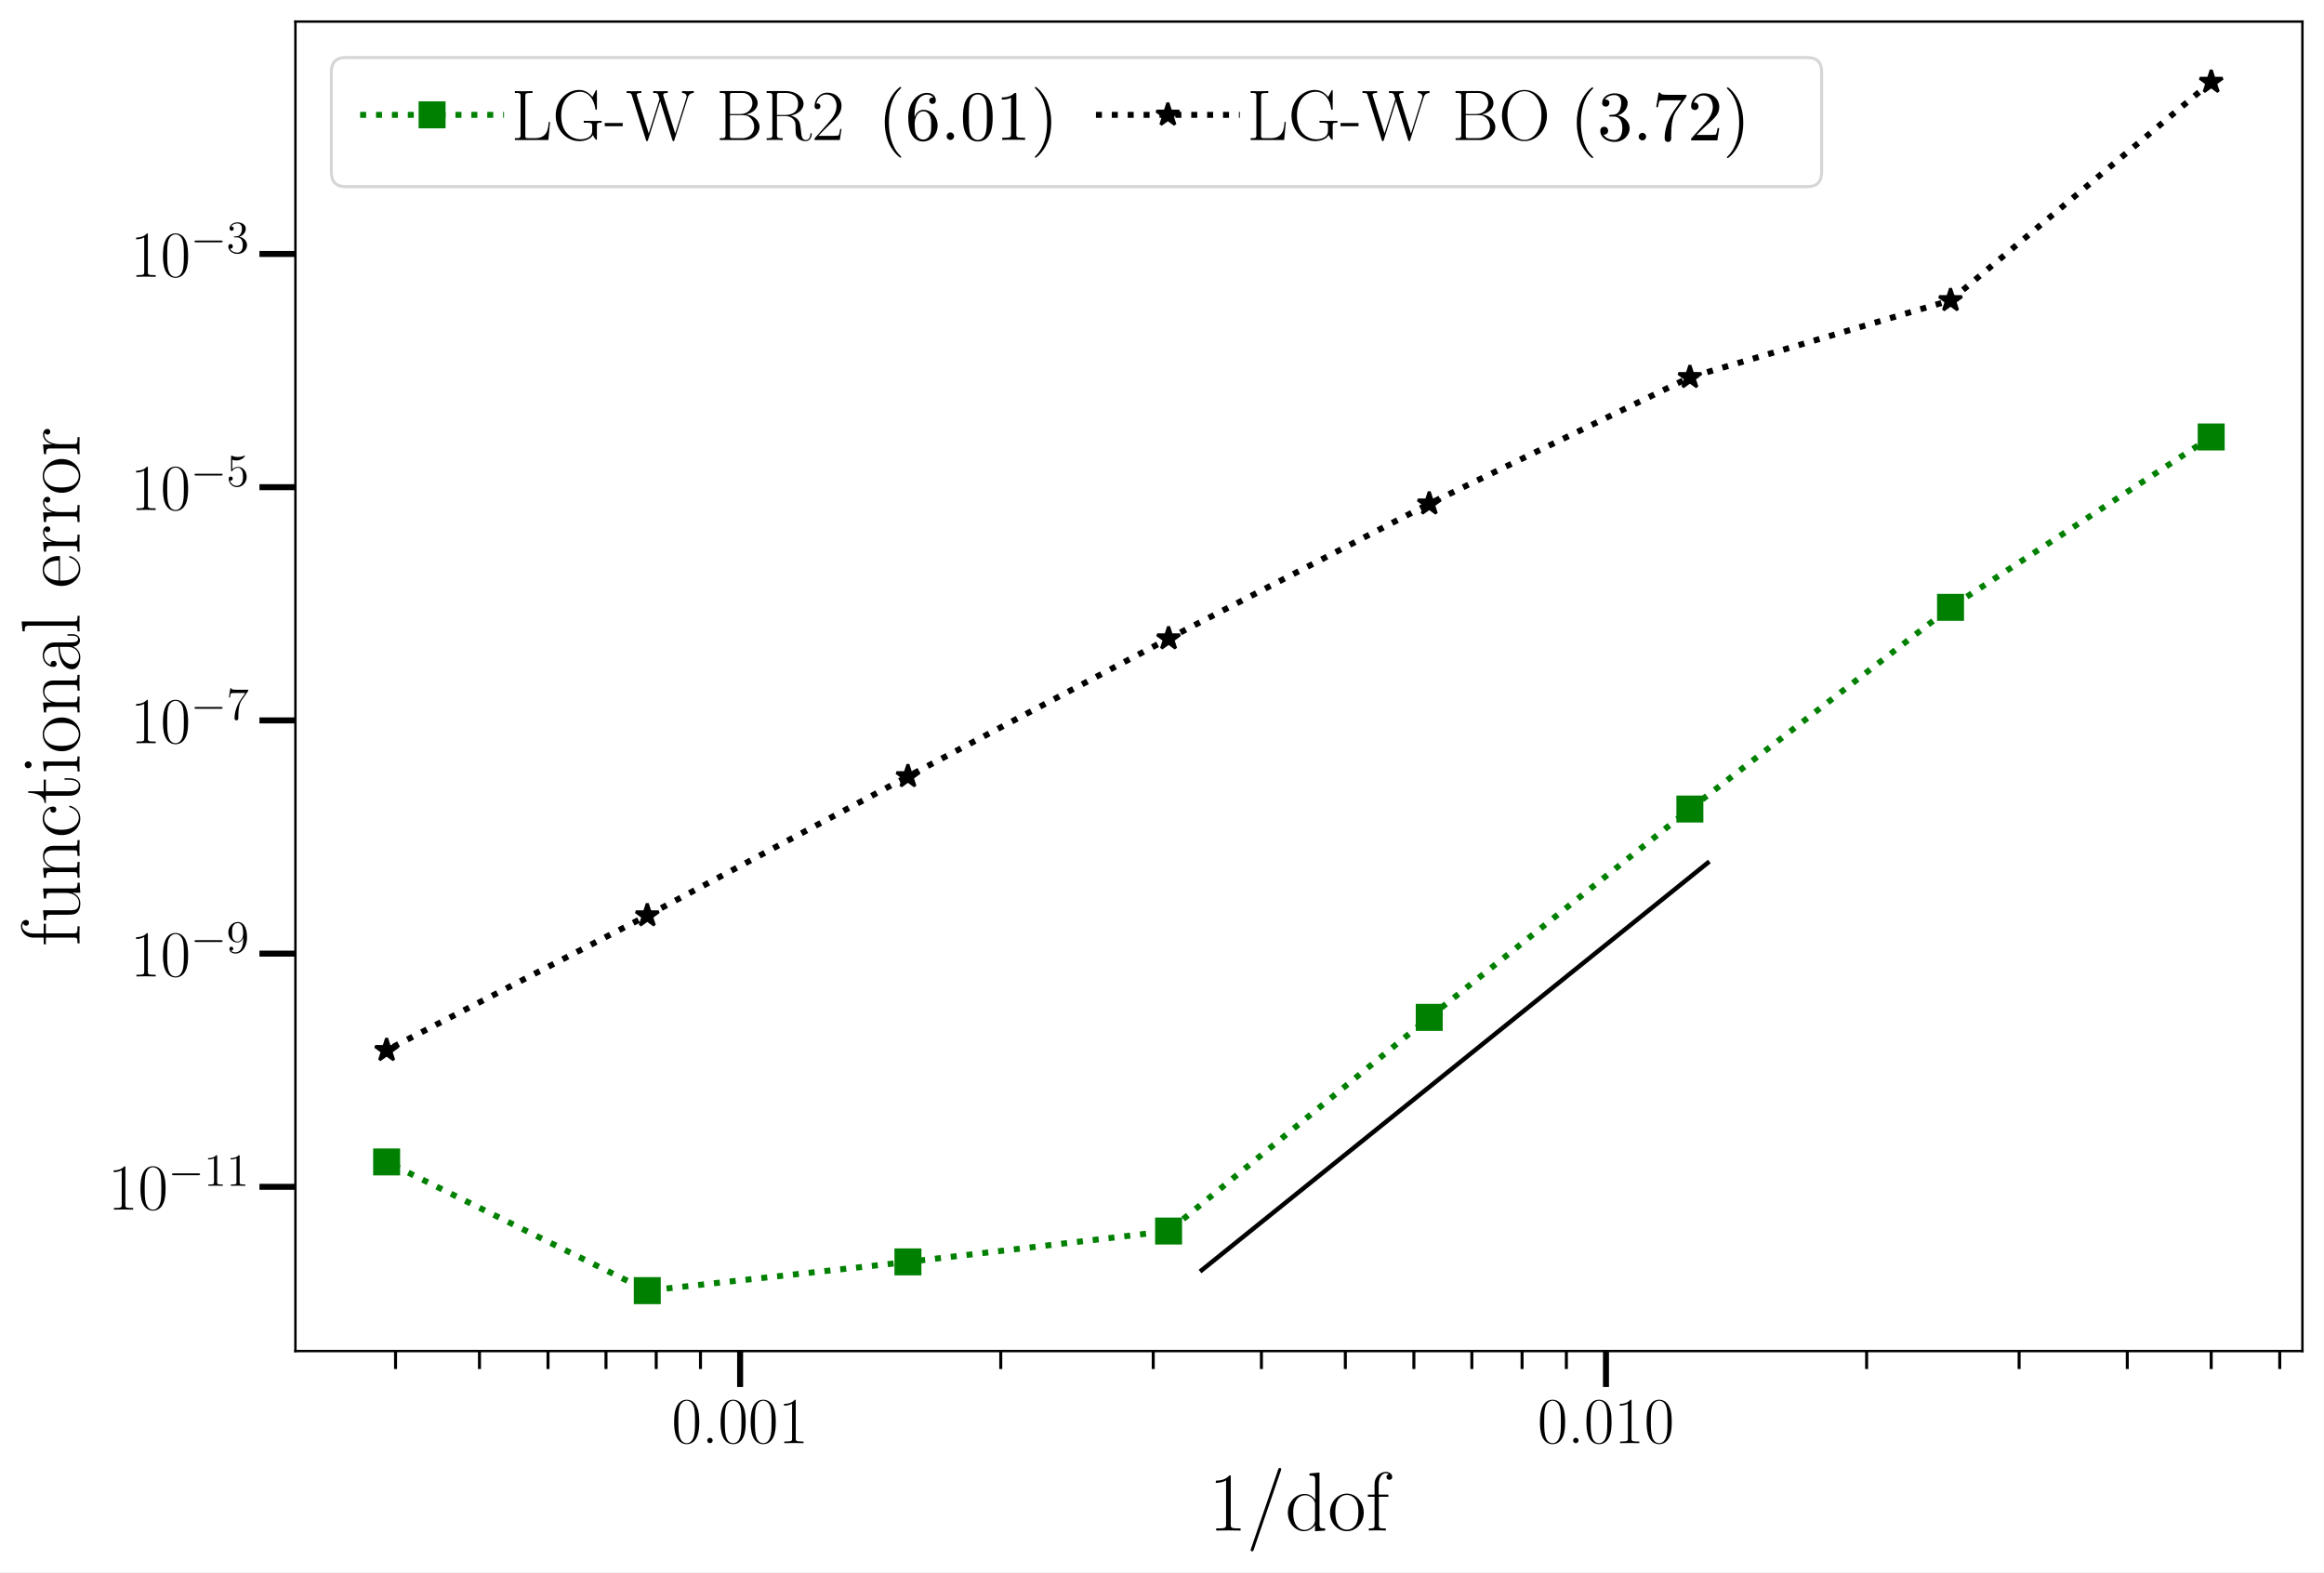 <?xml version="1.0" encoding="UTF-8" standalone="no"?>
<svg
   xmlns:ns8="http://www.iki.fi/pav/software/textext/"
   xmlns:dc="http://purl.org/dc/elements/1.1/"
   xmlns:cc="http://creativecommons.org/ns#"
   xmlns:rdf="http://www.w3.org/1999/02/22-rdf-syntax-ns#"
   xmlns:svg="http://www.w3.org/2000/svg"
   xmlns="http://www.w3.org/2000/svg"
   xmlns:xlink="http://www.w3.org/1999/xlink"
   xmlns:sodipodi="http://sodipodi.sourceforge.net/DTD/sodipodi-0.dtd"
   xmlns:inkscape="http://www.inkscape.org/namespaces/inkscape"
   inkscape:version="1.0 (4035a4fb49, 2020-05-01)"
   sodipodi:docname="errs_func_VarOper_p3.svg"
   id="svg649"
   version="1.2"
   viewBox="0 0 775.357 524.751"
   height="524.751pt"
   width="775.357pt">
  <rect x="0" y="0" width="775.357" height="524.751" fill="#333333" stroke="none"/>
  <sodipodi:namedview
     inkscape:document-rotation="0"
     inkscape:current-layer="svg649"
     inkscape:window-maximized="1"
     inkscape:window-y="-8"
     inkscape:window-x="-8"
     inkscape:cy="171.31838"
     inkscape:cx="430.09052"
     inkscape:zoom="1.1076528"
     showgrid="false"
     id="namedview651"
     inkscape:window-height="715"
     inkscape:window-width="1366"
     inkscape:pageshadow="2"
     inkscape:pageopacity="0"
     guidetolerance="10"
     gridtolerance="10"
     objecttolerance="10"
     borderopacity="1"
     bordercolor="#666666"
     pagecolor="#ffffff" />
  <defs
     id="defs238">
    <g
       id="g143">
      <symbol
         id="glyph0-0"
         overflow="visible">
        <path
           id="path2"
           d=""
           style="stroke:none;" />
      </symbol>
      <symbol
         id="glyph0-1"
         overflow="visible">
        <path
           id="path5"
           d="M 9.203 -7.031 C 9.203 -8.375 9.188 -10.656 8.266 -12.406 C 7.453 -13.938 6.156 -14.484 5.016 -14.484 C 3.969 -14.484 2.625 -14.016 1.797 -12.438 C 0.922 -10.781 0.828 -8.75 0.828 -7.031 C 0.828 -5.781 0.859 -3.875 1.531 -2.219 C 2.484 0.047 4.172 0.344 5.016 0.344 C 6.031 0.344 7.562 -0.062 8.469 -2.141 C 9.125 -3.656 9.203 -5.438 9.203 -7.031 Z M 5.016 0 C 3.609 0 2.781 -1.203 2.484 -2.875 C 2.234 -4.172 2.234 -6.047 2.234 -7.281 C 2.234 -8.969 2.234 -10.375 2.516 -11.703 C 2.938 -13.562 4.172 -14.141 5.016 -14.141 C 5.922 -14.141 7.078 -13.547 7.5 -11.75 C 7.781 -10.5 7.797 -9.031 7.797 -7.281 C 7.797 -5.859 7.797 -4.094 7.547 -2.812 C 7.078 -0.422 5.781 0 5.016 0 Z M 5.016 0 "
           style="stroke:none;" />
      </symbol>
      <symbol
         id="glyph0-2"
         overflow="visible">
        <path
           id="path8"
           d="M 3.641 -0.906 C 3.641 -1.453 3.203 -1.797 2.734 -1.797 C 2.297 -1.797 1.844 -1.453 1.844 -0.906 C 1.844 -0.344 2.281 0 2.734 0 C 3.172 0 3.641 -0.344 3.641 -0.906 Z M 3.641 -0.906 "
           style="stroke:none;" />
      </symbol>
      <symbol
         id="glyph0-3"
         overflow="visible">
        <path
           id="path11"
           d="M 5.828 -14.016 C 5.828 -14.469 5.812 -14.484 5.5 -14.484 C 4.641 -13.453 3.359 -13.125 2.125 -13.094 C 2.062 -13.094 1.953 -13.094 1.922 -13.047 C 1.906 -13 1.906 -12.953 1.906 -12.5 C 2.594 -12.5 3.734 -12.625 4.609 -13.156 L 4.609 -1.594 C 4.609 -0.828 4.562 -0.562 2.672 -0.562 L 2.016 -0.562 L 2.016 0 C 3.062 -0.016 4.172 -0.047 5.219 -0.047 C 6.266 -0.047 7.359 -0.016 8.422 0 L 8.422 -0.562 L 7.766 -0.562 C 5.875 -0.562 5.828 -0.812 5.828 -1.594 Z M 5.828 -14.016 "
           style="stroke:none;" />
      </symbol>
      <symbol
         id="glyph1-0"
         overflow="visible">
        <path
           id="path14"
           d=""
           style="stroke:none;" />
      </symbol>
      <symbol
         id="glyph1-1"
         overflow="visible">
        <path
           id="path17"
           d="M 7.422 -17.828 C 7.422 -18.406 7.391 -18.438 7 -18.438 C 5.906 -17.125 4.266 -16.703 2.703 -16.656 C 2.625 -16.656 2.484 -16.656 2.453 -16.594 C 2.422 -16.547 2.422 -16.484 2.422 -15.891 C 3.297 -15.891 4.734 -16.062 5.859 -16.734 L 5.859 -2.031 C 5.859 -1.062 5.797 -0.719 3.406 -0.719 L 2.562 -0.719 L 2.562 0 C 3.906 -0.031 5.297 -0.062 6.641 -0.062 C 7.984 -0.062 9.375 -0.031 10.703 0 L 10.703 -0.719 L 9.875 -0.719 C 7.469 -0.719 7.422 -1.031 7.422 -2.031 Z M 7.422 -17.828 "
           style="stroke:none;" />
      </symbol>
      <symbol
         id="glyph1-2"
         overflow="visible">
        <path
           id="path20"
           d="M 11.344 -19.906 C 11.484 -20.281 11.484 -20.328 11.484 -20.391 C 11.484 -20.719 11.234 -20.891 11.016 -20.891 C 10.688 -20.891 10.578 -20.672 10.453 -20.328 L 1.422 5.969 C 1.281 6.328 1.281 6.391 1.281 6.438 C 1.281 6.781 1.531 6.938 1.75 6.938 C 2.094 6.938 2.203 6.719 2.312 6.391 Z M 11.344 -19.906 "
           style="stroke:none;" />
      </symbol>
      <symbol
         id="glyph1-3"
         overflow="visible">
        <path
           id="path23"
           d="M 8.141 -19.047 L 8.141 -18.328 C 9.797 -18.328 10.047 -18.156 10.047 -16.812 L 10.047 -10.297 C 9.922 -10.438 8.781 -12.219 6.531 -12.219 C 3.688 -12.219 0.922 -9.672 0.922 -6 C 0.922 -2.344 3.516 0.219 6.25 0.219 C 8.625 0.219 9.844 -1.625 9.984 -1.812 L 9.984 0.219 L 13.359 0 L 13.359 -0.719 C 11.719 -0.719 11.469 -0.891 11.469 -2.234 L 11.469 -19.359 Z M 9.984 -3.344 C 9.984 -2.516 9.484 -1.75 8.844 -1.203 C 7.891 -0.359 6.938 -0.219 6.422 -0.219 C 5.609 -0.219 2.703 -0.641 2.703 -5.969 C 2.703 -11.438 5.938 -11.766 6.672 -11.766 C 7.953 -11.766 8.984 -11.047 9.625 -10.047 C 9.984 -9.453 9.984 -9.375 9.984 -8.875 Z M 9.984 -3.344 "
           style="stroke:none;" />
      </symbol>
      <symbol
         id="glyph1-4"
         overflow="visible">
        <path
           id="path26"
           d="M 12.016 -5.969 C 12.016 -9.531 9.422 -12.328 6.391 -12.328 C 3.344 -12.328 0.75 -9.531 0.75 -5.969 C 0.75 -2.453 3.344 0.219 6.391 0.219 C 9.422 0.219 12.016 -2.453 12.016 -5.969 Z M 6.391 -0.281 C 5.078 -0.281 3.953 -1.062 3.312 -2.141 C 2.625 -3.406 2.531 -4.969 2.531 -6.188 C 2.531 -7.359 2.594 -8.812 3.312 -10.062 C 3.875 -10.984 4.969 -11.875 6.391 -11.875 C 7.641 -11.875 8.703 -11.188 9.375 -10.203 C 10.234 -8.891 10.234 -7.062 10.234 -6.188 C 10.234 -5.109 10.188 -3.438 9.422 -2.094 C 8.641 -0.812 7.453 -0.281 6.391 -0.281 Z M 6.391 -0.281 "
           style="stroke:none;" />
      </symbol>
      <symbol
         id="glyph1-5"
         overflow="visible">
        <path
           id="path29"
           d="M 4.266 -11.266 L 7.453 -11.266 L 7.453 -12 L 4.219 -12 L 4.219 -15.375 C 4.219 -17.688 5.391 -19.141 6.578 -19.141 C 6.938 -19.141 7.359 -19.016 7.641 -18.828 C 7.422 -18.766 6.828 -18.578 6.828 -17.875 C 6.828 -17.156 7.391 -16.922 7.781 -16.922 C 8.172 -16.922 8.734 -17.156 8.734 -17.875 C 8.734 -18.938 7.719 -19.578 6.609 -19.578 C 5.016 -19.578 2.844 -18.266 2.844 -15.312 L 2.844 -12 L 0.609 -12 L 0.609 -11.266 L 2.844 -11.266 L 2.844 -1.922 C 2.844 -0.859 2.734 -0.719 0.953 -0.719 L 0.953 0 C 1.625 -0.062 2.906 -0.062 3.625 -0.062 C 4.438 -0.062 5.859 -0.062 6.609 0 L 6.609 -0.719 C 4.609 -0.719 4.266 -0.719 4.266 -1.984 Z M 4.266 -11.266 "
           style="stroke:none;" />
      </symbol>
      <symbol
         id="glyph2-0"
         overflow="visible">
        <path
           id="path32"
           d=""
           style="stroke:none;" />
      </symbol>
      <symbol
         id="glyph2-1"
         overflow="visible">
        <path
           id="path35"
           d="M 10.109 -3.531 C 10.375 -3.531 10.656 -3.531 10.656 -3.828 C 10.656 -4.141 10.375 -4.141 10.109 -4.141 L 1.812 -4.141 C 1.547 -4.141 1.281 -4.141 1.281 -3.828 C 1.281 -3.531 1.547 -3.531 1.812 -3.531 Z M 10.109 -3.531 "
           style="stroke:none;" />
      </symbol>
      <symbol
         id="glyph3-0"
         overflow="visible">
        <path
           id="path38"
           d=""
           style="stroke:none;" />
      </symbol>
      <symbol
         id="glyph3-1"
         overflow="visible">
        <path
           id="path41"
           d="M 4.422 -9.828 C 4.422 -10.188 4.422 -10.203 4.109 -10.203 C 3.75 -9.797 2.984 -9.219 1.391 -9.219 L 1.391 -8.781 C 1.75 -8.781 2.516 -8.781 3.359 -9.172 L 3.359 -1.188 C 3.359 -0.625 3.312 -0.438 1.969 -0.438 L 1.484 -0.438 L 1.484 0 C 1.906 -0.031 3.391 -0.031 3.891 -0.031 C 4.406 -0.031 5.875 -0.031 6.297 0 L 6.297 -0.438 L 5.812 -0.438 C 4.469 -0.438 4.422 -0.625 4.422 -1.188 Z M 4.422 -9.828 "
           style="stroke:none;" />
      </symbol>
      <symbol
         id="glyph3-2"
         overflow="visible">
        <path
           id="path44"
           d="M 5.609 -4.469 C 5.609 -0.844 4 -0.094 3.078 -0.094 C 2.719 -0.094 1.906 -0.141 1.516 -0.672 L 1.609 -0.672 C 1.719 -0.641 2.266 -0.734 2.266 -1.297 C 2.266 -1.641 2.047 -1.938 1.641 -1.938 C 1.25 -1.938 1 -1.672 1 -1.281 C 1 -0.328 1.766 0.328 3.094 0.328 C 5.016 0.328 6.875 -1.719 6.875 -5.047 C 6.875 -9.172 5.156 -10.203 3.812 -10.203 C 2.125 -10.203 0.625 -8.797 0.625 -6.766 C 0.625 -4.734 2.062 -3.359 3.594 -3.359 C 4.719 -3.359 5.312 -4.188 5.609 -4.969 Z M 3.656 -3.672 C 2.688 -3.672 2.266 -4.453 2.125 -4.734 C 1.891 -5.328 1.891 -6.062 1.891 -6.75 C 1.891 -7.609 1.891 -8.344 2.281 -8.969 C 2.562 -9.391 2.984 -9.828 3.812 -9.828 C 4.688 -9.828 5.125 -9.062 5.281 -8.719 C 5.578 -7.969 5.578 -6.656 5.578 -6.422 C 5.578 -5.141 5 -3.672 3.656 -3.672 Z M 3.656 -3.672 "
           style="stroke:none;" />
      </symbol>
      <symbol
         id="glyph3-3"
         overflow="visible">
        <path
           id="path47"
           d="M 7.281 -9.531 L 7.281 -9.875 L 3.594 -9.875 C 1.734 -9.875 1.703 -10.078 1.641 -10.375 L 1.297 -10.375 L 0.828 -7.297 L 1.172 -7.297 C 1.219 -7.578 1.344 -8.531 1.547 -8.703 C 1.672 -8.797 2.828 -8.797 3.031 -8.797 L 6.297 -8.797 L 4.672 -6.453 C 4.25 -5.859 2.703 -3.344 2.703 -0.453 C 2.703 -0.297 2.703 0.328 3.328 0.328 C 3.969 0.328 3.969 -0.281 3.969 -0.469 L 3.969 -1.25 C 3.969 -3.531 4.344 -5.312 5.062 -6.344 Z M 7.281 -9.531 "
           style="stroke:none;" />
      </symbol>
      <symbol
         id="glyph3-4"
         overflow="visible">
        <path
           id="path50"
           d="M 1.969 -8.797 C 2.625 -8.578 3.156 -8.562 3.328 -8.562 C 5.062 -8.562 6.172 -9.828 6.172 -10.047 C 6.172 -10.109 6.141 -10.188 6.047 -10.188 C 6.016 -10.188 5.984 -10.188 5.844 -10.125 C 4.984 -9.766 4.25 -9.719 3.844 -9.719 C 2.844 -9.719 2.125 -10.016 1.828 -10.141 C 1.719 -10.188 1.688 -10.188 1.672 -10.188 C 1.547 -10.188 1.547 -10.094 1.547 -9.844 L 1.547 -5.297 C 1.547 -5.016 1.547 -4.922 1.734 -4.922 C 1.812 -4.922 1.828 -4.938 1.984 -5.125 C 2.406 -5.75 3.125 -6.125 3.891 -6.125 C 4.703 -6.125 5.109 -5.375 5.234 -5.109 C 5.5 -4.516 5.516 -3.766 5.516 -3.172 C 5.516 -2.594 5.516 -1.719 5.078 -1.031 C 4.734 -0.469 4.141 -0.094 3.469 -0.094 C 2.453 -0.094 1.453 -0.781 1.188 -1.906 C 1.266 -1.875 1.344 -1.859 1.422 -1.859 C 1.688 -1.859 2.109 -2.016 2.109 -2.531 C 2.109 -2.969 1.812 -3.203 1.422 -3.203 C 1.156 -3.203 0.75 -3.062 0.75 -2.469 C 0.75 -1.172 1.797 0.328 3.5 0.328 C 5.234 0.328 6.75 -1.141 6.75 -3.078 C 6.75 -4.906 5.531 -6.422 3.906 -6.422 C 3.031 -6.422 2.359 -6.047 1.969 -5.609 Z M 1.969 -8.797 "
           style="stroke:none;" />
      </symbol>
      <symbol
         id="glyph3-5"
         overflow="visible">
        <path
           id="path53"
           d="M 2.828 -5.516 C 2.562 -5.5 2.5 -5.484 2.5 -5.344 C 2.5 -5.188 2.578 -5.188 2.859 -5.188 L 3.562 -5.188 C 4.859 -5.188 5.453 -4.109 5.453 -2.641 C 5.453 -0.625 4.406 -0.094 3.656 -0.094 C 2.922 -0.094 1.656 -0.438 1.219 -1.453 C 1.703 -1.375 2.141 -1.656 2.141 -2.203 C 2.141 -2.656 1.828 -2.969 1.391 -2.969 C 1.031 -2.969 0.625 -2.75 0.625 -2.156 C 0.625 -0.797 2 0.328 3.703 0.328 C 5.531 0.328 6.875 -1.078 6.875 -2.625 C 6.875 -4.031 5.734 -5.141 4.266 -5.406 C 5.594 -5.781 6.453 -6.906 6.453 -8.094 C 6.453 -9.312 5.203 -10.203 3.719 -10.203 C 2.172 -10.203 1.047 -9.266 1.047 -8.141 C 1.047 -7.531 1.516 -7.406 1.75 -7.406 C 2.078 -7.406 2.438 -7.641 2.438 -8.094 C 2.438 -8.594 2.078 -8.812 1.734 -8.812 C 1.641 -8.812 1.609 -8.812 1.562 -8.797 C 2.141 -9.828 3.594 -9.828 3.672 -9.828 C 4.172 -9.828 5.172 -9.609 5.172 -8.094 C 5.172 -7.812 5.125 -6.953 4.688 -6.297 C 4.219 -5.609 3.703 -5.562 3.281 -5.547 Z M 2.828 -5.516 "
           style="stroke:none;" />
      </symbol>
      <symbol
         id="glyph4-0"
         overflow="visible">
        <path
           id="path56"
           d=""
           style="stroke:none;" />
      </symbol>
      <symbol
         id="glyph4-1"
         overflow="visible">
        <path
           id="path59"
           d="M -11.266 -4.266 L -11.266 -7.453 L -12 -7.453 L -12 -4.219 L -15.375 -4.219 C -17.688 -4.219 -19.141 -5.391 -19.141 -6.578 C -19.141 -6.938 -19.016 -7.359 -18.828 -7.641 C -18.766 -7.422 -18.578 -6.828 -17.875 -6.828 C -17.156 -6.828 -16.922 -7.391 -16.922 -7.781 C -16.922 -8.172 -17.156 -8.734 -17.875 -8.734 C -18.938 -8.734 -19.578 -7.719 -19.578 -6.609 C -19.578 -5.016 -18.266 -2.844 -15.312 -2.844 L -12 -2.844 L -12 -0.609 L -11.266 -0.609 L -11.266 -2.844 L -1.922 -2.844 C -0.859 -2.844 -0.719 -2.734 -0.719 -0.953 L 0 -0.953 C -0.062 -1.625 -0.062 -2.906 -0.062 -3.625 C -0.062 -4.438 -0.062 -5.859 0 -6.609 L -0.719 -6.609 C -0.719 -4.609 -0.719 -4.266 -1.984 -4.266 Z M -11.266 -4.266 "
           style="stroke:none;" />
      </symbol>
      <symbol
         id="glyph4-2"
         overflow="visible">
        <path
           id="path62"
           d="M -11.906 -8.203 L -11.188 -8.203 C -11.188 -9.844 -11.016 -10.094 -9.672 -10.094 L -4.609 -10.094 C -2.266 -10.094 -0.219 -8.844 -0.219 -6.781 C -0.219 -4.484 -1.594 -4.297 -3.047 -4.297 L -12.219 -4.297 L -11.906 -0.922 L -11.188 -0.922 C -11.188 -2.031 -11.188 -2.797 -10.062 -2.812 L -4.719 -2.812 C -2.844 -2.812 -1.641 -2.812 -0.859 -3.547 C -0.5 -3.906 0.219 -4.609 0.219 -6.609 C 0.219 -8.984 -1.781 -9.906 -2.375 -10.125 L -2.375 -10.156 L 0.219 -10.156 L 0 -13.469 L -0.719 -13.469 C -0.719 -11.828 -0.891 -11.578 -2.234 -11.578 L -12.219 -11.578 Z M -11.906 -8.203 "
           style="stroke:none;" />
      </symbol>
      <symbol
         id="glyph4-3"
         overflow="visible">
        <path
           id="path65"
           d="M -8.484 -11.578 C -9.906 -11.578 -12.219 -11.297 -12.219 -8 C -12.219 -5.797 -10.516 -4.656 -9.406 -4.234 L -9.406 -4.219 L -12.219 -4.219 L -11.906 -0.922 L -11.188 -0.922 C -11.188 -2.562 -11.016 -2.812 -9.672 -2.812 L -1.922 -2.812 C -0.859 -2.812 -0.719 -2.703 -0.719 -0.922 L 0 -0.922 C -0.062 -1.594 -0.062 -2.812 -0.062 -3.547 C -0.062 -4.266 -0.062 -5.516 0 -6.188 L -0.719 -6.188 C -0.719 -4.406 -0.844 -4.297 -1.922 -4.297 L -7.281 -4.297 C -9.844 -4.297 -11.766 -5.859 -11.766 -7.812 C -11.766 -9.875 -9.922 -10.094 -8.594 -10.094 L -1.922 -10.094 C -0.859 -10.094 -0.719 -9.984 -0.719 -8.203 L 0 -8.203 C -0.062 -8.875 -0.062 -10.094 -0.062 -10.828 C -0.062 -11.547 -0.062 -12.797 0 -13.469 L -0.719 -13.469 C -0.719 -11.688 -0.844 -11.578 -1.922 -11.578 Z M -8.484 -11.578 "
           style="stroke:none;" />
      </symbol>
      <symbol
         id="glyph4-4"
         overflow="visible">
        <path
           id="path68"
           d="M -9.766 -9.734 C -9.766 -9.203 -9.766 -8.422 -8.781 -8.422 C -8 -8.422 -7.781 -9.062 -7.781 -9.422 C -7.781 -9.625 -7.859 -10.438 -8.844 -10.438 C -10.828 -10.438 -12.328 -8.531 -12.328 -6.391 C -12.328 -3.438 -9.594 -0.922 -6.031 -0.922 C -2.312 -0.922 0.219 -3.547 0.219 -6.391 C 0.219 -9.844 -2.984 -10.703 -3.297 -10.703 C -3.406 -10.703 -3.484 -10.688 -3.484 -10.484 C -3.484 -10.297 -3.453 -10.266 -3.094 -10.156 C -0.844 -9.422 -0.281 -7.844 -0.281 -6.641 C -0.281 -4.859 -1.922 -2.703 -6.047 -2.703 C -10.297 -2.703 -11.828 -4.766 -11.828 -6.422 C -11.828 -7.5 -11.297 -9.125 -9.766 -9.734 Z M -9.766 -9.734 "
           style="stroke:none;" />
      </symbol>
      <symbol
         id="glyph4-5"
         overflow="visible">
        <path
           id="path71"
           d="M -11.266 -4.219 L -11.266 -8.109 L -12 -8.109 L -12 -4.219 L -17.156 -4.219 L -17.156 -3.703 C -14.281 -3.656 -11.766 -2.672 -11.719 -0.312 L -11.266 -0.312 L -11.266 -2.734 L -3.438 -2.734 C -2.906 -2.734 0.219 -2.734 0.219 -5.969 C 0.219 -7.609 -1.391 -8.562 -3.453 -8.562 L -5.047 -8.562 L -5.047 -8.062 L -3.484 -8.062 C -1.562 -8.062 -0.281 -7.312 -0.281 -6.141 C -0.281 -5.328 -0.844 -4.219 -3.375 -4.219 Z M -11.266 -4.219 "
           style="stroke:none;" />
      </symbol>
      <symbol
         id="glyph4-6"
         overflow="visible">
        <path
           id="path74"
           d="M -17.188 -4.328 C -17.797 -4.328 -18.328 -3.828 -18.328 -3.172 C -18.328 -2.562 -17.828 -2.031 -17.188 -2.031 C -16.562 -2.031 -16.031 -2.531 -16.031 -3.172 C -16.031 -3.797 -16.547 -4.328 -17.188 -4.328 Z M -11.906 -1.062 L -11.188 -1.062 C -11.188 -2.625 -11.016 -2.844 -9.672 -2.844 L -1.922 -2.844 C -0.859 -2.844 -0.719 -2.734 -0.719 -0.953 L 0 -0.953 C -0.062 -1.625 -0.062 -2.812 -0.062 -3.516 C -0.062 -4.188 -0.062 -5.328 0 -5.969 L -0.719 -5.969 C -0.719 -4.328 -0.891 -4.266 -1.891 -4.266 L -12.219 -4.266 Z M -11.906 -1.062 "
           style="stroke:none;" />
      </symbol>
      <symbol
         id="glyph4-7"
         overflow="visible">
        <path
           id="path77"
           d="M -5.969 -12.016 C -9.531 -12.016 -12.328 -9.422 -12.328 -6.391 C -12.328 -3.344 -9.531 -0.75 -5.969 -0.75 C -2.453 -0.75 0.219 -3.344 0.219 -6.391 C 0.219 -9.422 -2.453 -12.016 -5.969 -12.016 Z M -0.281 -6.391 C -0.281 -5.078 -1.062 -3.953 -2.141 -3.312 C -3.406 -2.625 -4.969 -2.531 -6.188 -2.531 C -7.359 -2.531 -8.812 -2.594 -10.062 -3.312 C -10.984 -3.875 -11.875 -4.969 -11.875 -6.391 C -11.875 -7.641 -11.188 -8.703 -10.203 -9.375 C -8.891 -10.234 -7.062 -10.234 -6.188 -10.234 C -5.109 -10.234 -3.438 -10.188 -2.094 -9.422 C -0.812 -8.641 -0.281 -7.453 -0.281 -6.391 Z M -0.281 -6.391 "
           style="stroke:none;" />
      </symbol>
      <symbol
         id="glyph4-8"
         overflow="visible">
        <path
           id="path80"
           d="M -7.219 -10.047 C -9.062 -10.047 -10.047 -10.047 -11.125 -8.875 C -12.047 -7.844 -12.328 -6.641 -12.328 -5.688 C -12.328 -3.484 -10.594 -1.891 -8.75 -1.891 C -7.719 -1.891 -7.672 -2.734 -7.672 -2.906 C -7.672 -3.266 -7.891 -3.906 -8.672 -3.906 C -9.375 -3.906 -9.672 -3.375 -9.672 -2.906 C -9.672 -2.797 -9.656 -2.656 -9.625 -2.562 C -11.375 -3.156 -11.875 -4.656 -11.875 -5.641 C -11.875 -7.031 -10.656 -8.562 -8.312 -8.562 L -7.078 -8.562 C -7.031 -6.922 -6.812 -4.938 -5.969 -3.375 C -5 -1.625 -3.594 -1.109 -2.531 -1.109 C -0.391 -1.109 0.219 -3.625 0.219 -5.109 C 0.219 -6.641 -0.641 -8.062 -2.234 -8.672 C -1 -8.734 0.109 -9.516 0.109 -10.734 C 0.109 -11.328 -0.281 -12.797 -2.484 -12.797 L -4.047 -12.797 L -4.047 -12.297 L -2.453 -12.297 C -0.75 -12.297 -0.531 -11.547 -0.531 -11.188 C -0.531 -10.047 -1.984 -10.047 -3.203 -10.047 Z M -3.875 -8.562 C -1.453 -8.562 -0.219 -6.828 -0.219 -5.297 C -0.219 -3.906 -1.25 -2.812 -2.531 -2.812 C -3.375 -2.812 -4.859 -3.172 -5.75 -4.797 C -6.5 -6.141 -6.609 -7.672 -6.672 -8.562 Z M -3.875 -8.562 "
           style="stroke:none;" />
      </symbol>
      <symbol
         id="glyph4-9"
         overflow="visible">
        <path
           id="path83"
           d="M -19.359 -4.266 L -19.047 -0.953 L -18.328 -0.953 C -18.328 -2.594 -18.156 -2.844 -16.812 -2.844 L -1.922 -2.844 C -0.859 -2.844 -0.719 -2.734 -0.719 -0.953 L 0 -0.953 C -0.062 -1.625 -0.062 -2.844 -0.062 -3.547 C -0.062 -4.266 -0.062 -5.5 0 -6.156 L -0.719 -6.156 C -0.719 -4.375 -0.844 -4.266 -1.922 -4.266 Z M -19.359 -4.266 "
           style="stroke:none;" />
      </symbol>
      <symbol
         id="glyph4-10"
         overflow="visible">
        <path
           id="path86"
           d="M -6.547 -10.625 C -6.672 -10.734 -6.719 -10.734 -7 -10.734 C -9.844 -10.734 -12.328 -9.234 -12.328 -6.047 C -12.328 -3.094 -9.516 -0.75 -6.078 -0.75 C -2.453 -0.75 0.219 -3.406 0.219 -6.359 C 0.219 -9.484 -2.734 -10.703 -3.312 -10.703 C -3.516 -10.703 -3.516 -10.547 -3.516 -10.484 C -3.516 -10.297 -3.453 -10.266 -3.125 -10.156 C -1.234 -9.531 -0.281 -8 -0.281 -6.547 C -0.281 -5.359 -0.953 -4.156 -2.172 -3.406 C -3.594 -2.531 -5.25 -2.531 -6.547 -2.531 Z M -6.969 -2.562 C -10.984 -2.766 -11.875 -4.906 -11.875 -6.031 C -11.875 -7.922 -10.094 -9.203 -6.969 -9.234 Z M -6.969 -2.562 "
           style="stroke:none;" />
      </symbol>
      <symbol
         id="glyph4-11"
         overflow="visible">
        <path
           id="path89"
           d="M -6.578 -4.188 C -9.266 -4.188 -11.766 -5.328 -11.766 -7.422 C -11.766 -7.609 -11.734 -7.812 -11.656 -8 C -11.656 -8 -11.469 -7.391 -10.734 -7.391 C -10.062 -7.391 -9.797 -7.922 -9.797 -8.344 C -9.797 -8.672 -9.984 -9.281 -10.766 -9.281 C -11.656 -9.281 -12.219 -8.391 -12.219 -7.453 C -12.219 -5.328 -10.156 -4.406 -9.172 -4.125 L -9.172 -4.094 L -12.219 -4.094 L -11.906 -0.859 L -11.188 -0.859 C -11.188 -2.516 -11.016 -2.766 -9.672 -2.766 L -1.922 -2.766 C -0.859 -2.766 -0.719 -2.656 -0.719 -0.859 L 0 -0.859 C -0.062 -1.531 -0.062 -2.812 -0.062 -3.547 C -0.062 -4.344 -0.062 -5.766 0 -6.531 L -0.719 -6.531 C -0.719 -4.516 -0.719 -4.188 -1.984 -4.188 Z M -6.578 -4.188 "
           style="stroke:none;" />
      </symbol>
      <symbol
         id="glyph5-0"
         overflow="visible">
        <path
           id="path92"
           d=""
           style="stroke:none;" />
      </symbol>
      <symbol
         id="glyph5-1"
         overflow="visible">
        <path
           id="path95"
           d="M 12.953 -6.047 L 12.531 -6.047 C 12.328 -3.688 12.031 -0.625 7.938 -0.625 L 5.719 -0.625 C 4.75 -0.625 4.703 -0.734 4.703 -1.547 L 4.703 -14.609 C 4.703 -15.469 4.75 -15.703 6.578 -15.703 L 7.094 -15.703 L 7.094 -16.328 C 6.125 -16.281 4.969 -16.281 4 -16.281 C 3.25 -16.281 1.906 -16.281 1.219 -16.328 L 1.219 -15.703 C 2.875 -15.703 3.125 -15.703 3.125 -14.625 L 3.125 -1.703 C 3.125 -0.625 2.875 -0.625 1.219 -0.625 L 1.219 0 L 12.391 0 Z M 12.953 -6.047 "
           style="stroke:none;" />
      </symbol>
      <symbol
         id="glyph5-2"
         overflow="visible">
        <path
           id="path98"
           d="M 14.844 -4.75 C 14.844 -5.672 14.922 -5.781 16.406 -5.781 L 16.406 -6.406 C 15.828 -6.359 14.531 -6.359 13.891 -6.359 C 13.219 -6.359 11.359 -6.391 10.453 -6.406 L 10.453 -5.781 L 11.172 -5.781 C 13.219 -5.781 13.266 -5.516 13.266 -4.656 L 13.266 -3.078 C 13.266 -0.453 10.156 -0.234 9.422 -0.234 C 6.953 -0.234 2.922 -1.938 2.922 -8.172 C 2.922 -14.422 6.891 -16.094 9.203 -16.094 C 11.906 -16.094 13.859 -13.75 14.312 -10.422 C 14.375 -10.141 14.375 -10.094 14.578 -10.094 C 14.844 -10.094 14.844 -10.141 14.844 -10.562 L 14.844 -16.234 C 14.844 -16.656 14.828 -16.688 14.672 -16.688 C 14.578 -16.688 14.562 -16.656 14.391 -16.375 L 13.344 -14.375 C 12.172 -15.844 10.734 -16.703 8.891 -16.703 C 4.812 -16.703 1.094 -13.094 1.094 -8.172 C 1.094 -3.281 4.734 0.375 8.938 0.375 C 10.875 0.375 12.766 -0.312 13.5 -1.672 C 13.906 -0.688 14.578 -0.031 14.703 -0.031 C 14.828 -0.031 14.844 -0.047 14.844 -0.484 Z M 14.844 -4.75 "
           style="stroke:none;" />
      </symbol>
      <symbol
         id="glyph5-3"
         overflow="visible">
        <path
           id="path101"
           d="M 6.094 -4.609 L 6.094 -5.672 L 0.094 -5.672 L 0.094 -4.609 Z M 6.094 -4.609 "
           style="stroke:none;" />
      </symbol>
      <symbol
         id="glyph5-4"
         overflow="visible">
        <path
           id="path104"
           d="M 20.625 -14.172 C 20.844 -14.828 21.203 -15.656 22.594 -15.703 L 22.594 -16.328 C 22.188 -16.297 21.344 -16.281 20.922 -16.281 C 20.312 -16.281 19.266 -16.281 18.688 -16.328 L 18.688 -15.703 C 19.766 -15.688 20.219 -15.078 20.219 -14.516 C 20.219 -14.344 20.203 -14.25 20.109 -13.984 L 16.406 -2.172 L 12.5 -14.609 C 12.438 -14.844 12.406 -14.938 12.406 -15.031 C 12.406 -15.703 13.453 -15.703 13.906 -15.703 L 13.906 -16.328 C 13.219 -16.281 12.031 -16.281 11.281 -16.281 C 10.688 -16.281 9.609 -16.281 9.062 -16.328 L 9.062 -15.703 C 10.156 -15.703 10.453 -15.641 10.688 -15.203 C 10.781 -14.984 11.172 -13.75 11.172 -13.672 C 11.172 -13.578 11.109 -13.438 11.094 -13.359 L 7.578 -2.203 L 3.688 -14.609 C 3.562 -14.938 3.562 -14.984 3.562 -15.031 C 3.562 -15.703 4.609 -15.703 5.094 -15.703 L 5.094 -16.328 C 4.406 -16.281 3.203 -16.281 2.469 -16.281 C 1.844 -16.281 0.781 -16.281 0.219 -16.328 L 0.219 -15.703 C 1.656 -15.703 1.75 -15.562 1.984 -14.797 L 6.641 -0.031 C 6.766 0.328 6.766 0.375 6.984 0.375 C 7.172 0.375 7.25 0.328 7.344 0 L 11.406 -12.953 L 15.469 0 C 15.562 0.328 15.641 0.375 15.828 0.375 C 16.047 0.375 16.047 0.328 16.156 -0.031 Z M 20.625 -14.172 "
           style="stroke:none;" />
      </symbol>
      <symbol
         id="glyph5-5"
         overflow="visible">
        <path
           id="path107"
           d="M 1.25 -16.328 L 1.25 -15.703 C 2.891 -15.703 3.156 -15.703 3.156 -14.625 L 3.156 -1.703 C 3.156 -0.625 2.891 -0.625 1.25 -0.625 L 1.25 0 L 9.469 0 C 12.531 0 14.516 -2.172 14.516 -4.344 C 14.516 -6.5 12.547 -8.344 10 -8.516 C 12.281 -8.969 13.891 -10.5 13.891 -12.312 C 13.891 -14.297 11.922 -16.328 8.844 -16.328 Z M 4.656 -8.672 L 4.656 -14.781 C 4.656 -15.594 4.703 -15.703 5.672 -15.703 L 8.719 -15.703 C 11.094 -15.703 12.141 -13.797 12.141 -12.312 C 12.141 -10.5 10.688 -8.672 8.109 -8.672 Z M 5.672 -0.625 C 4.703 -0.625 4.656 -0.734 4.656 -1.547 L 4.656 -8.297 L 9.078 -8.297 C 11.547 -8.297 12.734 -6.125 12.734 -4.375 C 12.734 -2.625 11.375 -0.625 8.781 -0.625 Z M 5.672 -0.625 "
           style="stroke:none;" />
      </symbol>
      <symbol
         id="glyph5-6"
         overflow="visible">
        <path
           id="path110"
           d="M 9.375 -8.156 C 11.641 -8.609 13.562 -10.141 13.562 -12.047 C 13.562 -14.297 11.016 -16.328 7.672 -16.328 L 1.25 -16.328 L 1.25 -15.703 C 2.891 -15.703 3.156 -15.703 3.156 -14.625 L 3.156 -1.703 C 3.156 -0.625 2.891 -0.625 1.25 -0.625 L 1.25 0 C 1.938 -0.047 3.172 -0.047 3.922 -0.047 C 4.656 -0.047 5.906 -0.047 6.594 0 L 6.594 -0.625 C 4.953 -0.625 4.688 -0.625 4.688 -1.703 L 4.688 -7.984 L 7.484 -7.984 C 8.844 -7.984 9.609 -7.438 9.938 -7.125 C 10.906 -6.188 10.906 -5.547 10.906 -3.922 C 10.906 -2.312 10.906 -1.5 11.625 -0.688 C 12.531 0.281 13.75 0.375 14.266 0.375 C 16.047 0.375 16.297 -1.609 16.297 -2.016 C 16.297 -2.156 16.297 -2.312 16.094 -2.312 C 15.891 -2.312 15.875 -2.172 15.875 -2.078 C 15.75 -0.531 15.062 0 14.312 0 C 13 0 12.859 -1.5 12.719 -2.969 C 12.641 -3.469 12.594 -3.828 12.547 -4.344 C 12.406 -5.547 12.219 -7.297 9.375 -8.156 Z M 7.406 -8.359 L 4.688 -8.359 L 4.688 -14.781 C 4.688 -15.594 4.734 -15.703 5.688 -15.703 L 7.438 -15.703 C 9.422 -15.703 11.734 -15.016 11.734 -12.047 C 11.734 -8.969 9.203 -8.359 7.406 -8.359 Z M 7.406 -8.359 "
           style="stroke:none;" />
      </symbol>
      <symbol
         id="glyph5-7"
         overflow="visible">
        <path
           id="path113"
           d="M 9.969 -3.703 L 9.531 -3.703 C 9.297 -2.016 9.109 -1.719 9.016 -1.578 C 8.891 -1.391 7.172 -1.391 6.844 -1.391 L 2.25 -1.391 C 3.109 -2.312 4.781 -4.016 6.812 -5.969 C 8.266 -7.359 9.969 -8.984 9.969 -11.359 C 9.969 -14.172 7.719 -15.797 5.219 -15.797 C 2.578 -15.797 0.984 -13.484 0.984 -11.328 C 0.984 -10.406 1.672 -10.281 1.953 -10.281 C 2.203 -10.281 2.922 -10.422 2.922 -11.266 C 2.922 -12 2.297 -12.219 1.953 -12.219 C 1.812 -12.219 1.672 -12.188 1.578 -12.141 C 2.031 -14.172 3.422 -15.188 4.875 -15.188 C 6.953 -15.188 8.312 -13.531 8.312 -11.359 C 8.312 -9.281 7.094 -7.484 5.734 -5.922 L 0.984 -0.547 L 0.984 0 L 9.391 0 Z M 9.969 -3.703 "
           style="stroke:none;" />
      </symbol>
      <symbol
         id="glyph5-8"
         overflow="visible">
        <path
           id="path116"
           d="M 7.312 5.828 C 7.312 5.812 7.312 5.766 7.25 5.688 C 6.141 4.562 3.203 1.5 3.203 -5.953 C 3.203 -13.406 6.094 -16.453 7.266 -17.641 C 7.266 -17.672 7.312 -17.719 7.312 -17.781 C 7.312 -17.859 7.25 -17.906 7.141 -17.906 C 6.891 -17.906 4.859 -16.141 3.688 -13.5 C 2.484 -10.859 2.156 -8.266 2.156 -5.969 C 2.156 -4.25 2.312 -1.344 3.75 1.75 C 4.906 4.234 6.859 5.969 7.141 5.969 C 7.266 5.969 7.312 5.922 7.312 5.828 Z M 7.312 5.828 "
           style="stroke:none;" />
      </symbol>
      <symbol
         id="glyph5-9"
         overflow="visible">
        <path
           id="path119"
           d="M 6.359 -15.281 C 6.359 -15.781 6.328 -15.797 6 -15.797 C 5.062 -14.672 3.656 -14.312 2.312 -14.266 C 2.25 -14.266 2.125 -14.266 2.109 -14.219 C 2.078 -14.172 2.078 -14.125 2.078 -13.625 C 2.828 -13.625 4.062 -13.766 5.016 -14.344 L 5.016 -1.75 C 5.016 -0.906 4.969 -0.625 2.922 -0.625 L 2.203 -0.625 L 2.203 0 C 3.344 -0.031 4.547 -0.047 5.688 -0.047 C 6.844 -0.047 8.031 -0.031 9.188 0 L 9.188 -0.625 L 8.469 -0.625 C 6.406 -0.625 6.359 -0.891 6.359 -1.75 Z M 6.359 -15.281 "
           style="stroke:none;" />
      </symbol>
      <symbol
         id="glyph5-10"
         overflow="visible">
        <path
           id="path122"
           d="M 3.969 -0.984 C 3.969 -1.578 3.484 -1.953 2.984 -1.953 C 2.516 -1.953 2.016 -1.578 2.016 -0.984 C 2.016 -0.375 2.484 0 2.984 0 C 3.469 0 3.969 -0.375 3.969 -0.984 Z M 3.969 -0.984 "
           style="stroke:none;" />
      </symbol>
      <symbol
         id="glyph5-11"
         overflow="visible">
        <path
           id="path125"
           d="M 8.031 -15.469 C 8.031 -15.969 8.016 -16 7.578 -16 L 0.484 -4.688 L 0.484 -4.062 L 6.641 -4.062 L 6.641 -1.719 C 6.641 -0.859 6.594 -0.625 4.922 -0.625 L 4.469 -0.625 L 4.469 0 C 5.234 -0.047 6.531 -0.047 7.344 -0.047 C 8.156 -0.047 9.438 -0.047 10.203 0 L 10.203 -0.625 L 9.75 -0.625 C 8.078 -0.625 8.031 -0.859 8.031 -1.719 L 8.031 -4.062 L 10.469 -4.062 L 10.469 -4.688 L 8.031 -4.688 Z M 6.719 -13.891 L 6.719 -4.688 L 0.953 -4.688 Z M 6.719 -13.891 "
           style="stroke:none;" />
      </symbol>
      <symbol
         id="glyph5-12"
         overflow="visible">
        <path
           id="path128"
           d="M 6.281 -5.953 C 6.281 -7.672 6.125 -10.594 4.688 -13.672 C 3.531 -16.156 1.578 -17.906 1.297 -17.906 C 1.219 -17.906 1.125 -17.875 1.125 -17.766 C 1.125 -17.719 1.141 -17.688 1.172 -17.641 C 2.312 -16.453 5.234 -13.406 5.234 -5.969 C 5.234 1.484 2.344 4.516 1.172 5.719 C 1.141 5.766 1.125 5.781 1.125 5.828 C 1.125 5.953 1.219 5.969 1.297 5.969 C 1.547 5.969 3.578 4.203 4.75 1.578 C 5.953 -1.078 6.281 -3.656 6.281 -5.953 Z M 6.281 -5.953 "
           style="stroke:none;" />
      </symbol>
      <symbol
         id="glyph5-13"
         overflow="visible">
        <path
           id="path131"
           d="M 16.094 -8.125 C 16.094 -13.031 12.578 -16.703 8.609 -16.703 C 4.547 -16.703 1.094 -12.984 1.094 -8.125 C 1.094 -3.281 4.594 0.375 8.578 0.375 C 12.672 0.375 16.094 -3.344 16.094 -8.125 Z M 8.609 -0.047 C 5.875 -0.047 2.922 -2.766 2.922 -8.438 C 2.922 -14.078 6.172 -16.281 8.578 -16.281 C 11.109 -16.281 14.266 -14.016 14.266 -8.438 C 14.266 -2.672 11.234 -0.047 8.609 -0.047 Z M 8.609 -0.047 "
           style="stroke:none;" />
      </symbol>
      <symbol
         id="glyph5-14"
         overflow="visible">
        <path
           id="path134"
           d="M 5.281 -8.125 C 7.406 -8.125 8.344 -6.281 8.344 -4.156 C 8.344 -1.297 6.812 -0.188 5.422 -0.188 C 4.156 -0.188 2.109 -0.812 1.453 -2.656 C 1.578 -2.609 1.703 -2.609 1.812 -2.609 C 2.391 -2.609 2.828 -2.984 2.828 -3.609 C 2.828 -4.297 2.297 -4.609 1.812 -4.609 C 1.406 -4.609 0.781 -4.422 0.781 -3.531 C 0.781 -1.344 2.938 0.375 5.469 0.375 C 8.125 0.375 10.156 -1.703 10.156 -4.141 C 10.156 -6.453 8.25 -8.125 5.969 -8.391 C 7.797 -8.781 9.531 -10.406 9.531 -12.578 C 9.531 -14.438 7.656 -15.797 5.5 -15.797 C 3.328 -15.797 1.406 -14.469 1.406 -12.547 C 1.406 -11.719 2.031 -11.578 2.344 -11.578 C 2.844 -11.578 3.281 -11.875 3.281 -12.5 C 3.281 -13.125 2.844 -13.438 2.344 -13.438 C 2.25 -13.438 2.125 -13.438 2.031 -13.391 C 2.719 -14.969 4.609 -15.25 5.453 -15.25 C 6.281 -15.25 7.859 -14.844 7.859 -12.547 C 7.859 -11.875 7.766 -10.688 6.953 -9.641 C 6.234 -8.703 5.422 -8.656 4.641 -8.578 C 4.516 -8.578 3.969 -8.531 3.875 -8.531 C 3.703 -8.516 3.609 -8.484 3.609 -8.312 C 3.609 -8.156 3.641 -8.125 4.109 -8.125 Z M 5.281 -8.125 "
           style="stroke:none;" />
      </symbol>
      <symbol
         id="glyph5-15"
         overflow="visible">
        <path
           id="path137"
           d="M 8.422 -7.078 C 8.422 -1.812 6.234 -0.188 4.453 -0.188 C 3.891 -0.188 2.562 -0.266 2.016 -1.188 C 2.625 -1.094 3.078 -1.438 3.078 -2.031 C 3.078 -2.672 2.562 -2.891 2.219 -2.891 C 2.016 -2.891 1.359 -2.797 1.359 -1.984 C 1.359 -0.359 2.766 0.375 4.5 0.375 C 7.25 0.375 10.047 -2.625 10.047 -7.891 C 10.047 -14.438 7.359 -15.797 5.547 -15.797 C 3.172 -15.797 0.906 -13.719 0.906 -10.516 C 0.906 -7.547 2.844 -5.359 5.281 -5.359 C 7.297 -5.359 8.172 -7.219 8.422 -8.016 Z M 5.328 -5.734 C 4.688 -5.734 3.781 -5.859 3.031 -7.297 C 2.531 -8.219 2.531 -9.328 2.531 -10.5 C 2.531 -11.906 2.531 -12.891 3.203 -13.938 C 3.531 -14.438 4.156 -15.25 5.547 -15.25 C 8.359 -15.25 8.359 -10.922 8.359 -9.969 C 8.359 -8.266 7.609 -5.734 5.328 -5.734 Z M 5.328 -5.734 "
           style="stroke:none;" />
      </symbol>
      <symbol
         id="glyph5-16"
         overflow="visible">
        <path
           id="path140"
           d="M 10.047 -7.672 C 10.047 -9.125 10.016 -11.625 9.016 -13.531 C 8.125 -15.203 6.719 -15.797 5.469 -15.797 C 4.328 -15.797 2.875 -15.281 1.953 -13.562 C 1 -11.766 0.906 -9.531 0.906 -7.672 C 0.906 -6.312 0.938 -4.234 1.672 -2.422 C 2.703 0.047 4.547 0.375 5.469 0.375 C 6.578 0.375 8.25 -0.078 9.234 -2.344 C 9.938 -4 10.047 -5.922 10.047 -7.672 Z M 5.469 0 C 3.938 0 3.031 -1.312 2.703 -3.125 C 2.438 -4.547 2.438 -6.594 2.438 -7.938 C 2.438 -9.781 2.438 -11.312 2.75 -12.766 C 3.203 -14.797 4.547 -15.422 5.469 -15.422 C 6.453 -15.422 7.719 -14.781 8.172 -12.812 C 8.484 -11.453 8.516 -9.844 8.516 -7.938 C 8.516 -6.391 8.516 -4.469 8.219 -3.062 C 7.719 -0.453 6.312 0 5.469 0 Z M 5.469 0 "
           style="stroke:none;" />
      </symbol>
    </g>
    <clipPath
       id="clip1">
      <path
         id="path145"
         d="M 0 0 L 775.355 0 L 775.355 524.75 L 0 524.75 Z M 0 0 " />
    </clipPath>
    <clipPath
       id="clip2">
      <path
         id="path148"
         d="M 733.223 141.27 L 742 141.27 L 742 150 L 733.223 150 Z M 733.223 141.27 " />
    </clipPath>
    <clipPath
       id="clip3">
      <path
         id="path151"
         d="M 733.223 141.27 L 742.223 141.27 L 742.223 150.27 L 733.223 150.27 Z M 733.223 141.27 " />
    </clipPath>
    <clipPath
       id="clip4">
      <path
         id="path154"
         d="M 646.258 198.113 L 655 198.113 L 655 207 L 646.258 207 Z M 646.258 198.113 " />
    </clipPath>
    <clipPath
       id="clip5">
      <path
         id="path157"
         d="M 646.258 198.113 L 655.258 198.113 L 655.258 207.113 L 646.258 207.113 Z M 646.258 198.113 " />
    </clipPath>
    <clipPath
       id="clip6">
      <path
         id="path160"
         d="M 559.297 265.402 L 568 265.402 L 568 274 L 559.297 274 Z M 559.297 265.402 " />
    </clipPath>
    <clipPath
       id="clip7">
      <path
         id="path163"
         d="M 559.297 265.402 L 568.297 265.402 L 568.297 274.402 L 559.297 274.402 Z M 559.297 265.402 " />
    </clipPath>
    <clipPath
       id="clip8">
      <path
         id="path166"
         d="M 472.336 335 L 481 335 L 481 343.902 L 472.336 343.902 Z M 472.336 335 " />
    </clipPath>
    <clipPath
       id="clip9">
      <path
         id="path169"
         d="M 472.336 334.902 L 481.336 334.902 L 481.336 343.902 L 472.336 343.902 Z M 472.336 334.902 " />
    </clipPath>
    <clipPath
       id="clip10">
      <path
         id="path172"
         d="M 385.375 406.188 L 394 406.188 L 394 415 L 385.375 415 Z M 385.375 406.188 " />
    </clipPath>
    <clipPath
       id="clip11">
      <path
         id="path175"
         d="M 385.375 406.188 L 394.375 406.188 L 394.375 415.188 L 385.375 415.188 Z M 385.375 406.188 " />
    </clipPath>
    <clipPath
       id="clip12">
      <path
         id="path178"
         d="M 298.414 416.484 L 307 416.484 L 307 425 L 298.414 425 Z M 298.414 416.484 " />
    </clipPath>
    <clipPath
       id="clip13">
      <path
         id="path181"
         d="M 298.414 416.484 L 307.414 416.484 L 307.414 425.484 L 298.414 425.484 Z M 298.414 416.484 " />
    </clipPath>
    <clipPath
       id="clip14">
      <path
         id="path184"
         d="M 211.453 426.059 L 220 426.059 L 220 435 L 211.453 435 Z M 211.453 426.059 " />
    </clipPath>
    <clipPath
       id="clip15">
      <path
         id="path187"
         d="M 211.453 426.059 L 220.453 426.059 L 220.453 435.059 L 211.453 435.059 Z M 211.453 426.059 " />
    </clipPath>
    <clipPath
       id="clip16">
      <path
         id="path190"
         d="M 124.492 383.129 L 133 383.129 L 133 392 L 124.492 392 Z M 124.492 383.129 " />
    </clipPath>
    <clipPath
       id="clip17">
      <path
         id="path193"
         d="M 124.492 383.129 L 133.492 383.129 L 133.492 392.129 L 124.492 392.129 Z M 124.492 383.129 " />
    </clipPath>
    <clipPath
       id="clip18">
      <path
         id="path196"
         d="M 733.418 23 L 742 23 L 742 31 L 733.418 31 Z M 733.418 23 " />
    </clipPath>
    <clipPath
       id="clip19">
      <path
         id="path199"
         d="M 733.418 22.859 L 742.023 22.859 L 742.023 31.098 L 733.418 31.098 Z M 733.418 22.859 " />
    </clipPath>
    <clipPath
       id="clip20">
      <path
         id="path202"
         d="M 646.457 96 L 655 96 L 655 103.934 L 646.457 103.934 Z M 646.457 96 " />
    </clipPath>
    <clipPath
       id="clip21">
      <path
         id="path205"
         d="M 646.457 95.695 L 655.062 95.695 L 655.062 103.934 L 646.457 103.934 Z M 646.457 95.695 " />
    </clipPath>
    <clipPath
       id="clip22">
      <path
         id="path208"
         d="M 559.496 121.359 L 568 121.359 L 568 129.594 L 559.496 129.594 Z M 559.496 121.359 " />
    </clipPath>
    <clipPath
       id="clip23">
      <path
         id="path211"
         d="M 559.496 121.359 L 568.102 121.359 L 568.102 129.594 L 559.496 129.594 Z M 559.496 121.359 " />
    </clipPath>
    <clipPath
       id="clip24">
      <path
         id="path214"
         d="M 473 164 L 481 164 L 481 171.777 L 473 171.777 Z M 473 164 " />
    </clipPath>
    <clipPath
       id="clip25">
      <path
         id="path217"
         d="M 472.535 163.543 L 481.141 163.543 L 481.141 171.777 L 472.535 171.777 Z M 472.535 163.543 " />
    </clipPath>
    <clipPath
       id="clip26">
      <path
         id="path220"
         d="M 386 209 L 394 209 L 394 216.766 L 386 216.766 Z M 386 209 " />
    </clipPath>
    <clipPath
       id="clip27">
      <path
         id="path223"
         d="M 385.574 208.527 L 394.18 208.527 L 394.18 216.766 L 385.574 216.766 Z M 385.574 208.527 " />
    </clipPath>
    <clipPath
       id="clip28">
      <path
         id="path226"
         d="M 299 255 L 307 255 L 307 262.758 L 299 262.758 Z M 299 255 " />
    </clipPath>
    <clipPath
       id="clip29">
      <path
         id="path229"
         d="M 298.609 254.52 L 307.219 254.52 L 307.219 262.758 L 298.609 262.758 Z M 298.609 254.52 " />
    </clipPath>
    <clipPath
       id="clip30">
      <path
         id="path232"
         d="M 211.648 300.93 L 220.258 300.93 L 220.258 309.164 L 211.648 309.164 Z M 211.648 300.93 " />
    </clipPath>
    <clipPath
       id="clip31">
      <path
         id="path235"
         d="M 124.688 345.863 L 133.297 345.863 L 133.297 354.102 L 124.688 354.102 Z M 124.688 345.863 " />
    </clipPath>
  </defs>
  <g
     id="surface7627">
    <g
       id="g242"
       clip-rule="nonzero"
       clip-path="url(#clip1)">
      <path
         id="path240"
         d="M 0 524.75 L 775.355 524.75 L 775.355 0 L 0 0 Z M 0 524.75 "
         style=" stroke:none;fill-rule:nonzero;fill:rgb(100%,100%,100%);fill-opacity:1;" />
    </g>
    <path
       id="path244"
       d="M 98.559 450.719 L 768.156 450.719 L 768.156 7.199 L 98.559 7.199 Z M 98.559 450.719 "
       style=" stroke:none;fill-rule:nonzero;fill:rgb(100%,100%,100%);fill-opacity:1;" />
    <path
       id="path246"
       transform="matrix(1,0,0,-1,0,524.751)"
       d="M 246.926 74.032 L 246.926 62.032 "
       style="fill:none;stroke-width:2;stroke-linecap:butt;stroke-linejoin:round;stroke:rgb(0%,0%,0%);stroke-opacity:1;stroke-miterlimit:10;" />
    <g
       id="g258"
       style="fill:rgb(0%,0%,0%);fill-opacity:1;">
      <use
         id="use248"
         y="481.441"
         x="224.086"
         xlink:href="#glyph0-1" />
      <use
         id="use250"
         y="481.441"
         x="234.124"
         xlink:href="#glyph0-2" />
      <use
         id="use252"
         y="481.441"
         x="239.581"
         xlink:href="#glyph0-1" />
      <use
         id="use254"
         y="481.441"
         x="249.62"
         xlink:href="#glyph0-1" />
      <use
         id="use256"
         y="481.441"
         x="259.658"
         xlink:href="#glyph0-3" />
    </g>
    <path
       id="path260"
       transform="matrix(1,0,0,-1,0,524.751)"
       d="M 535.805 74.032 L 535.805 62.032 "
       style="fill:none;stroke-width:2;stroke-linecap:butt;stroke-linejoin:round;stroke:rgb(0%,0%,0%);stroke-opacity:1;stroke-miterlimit:10;" />
    <g
       id="g272"
       style="fill:rgb(0%,0%,0%);fill-opacity:1;">
      <use
         id="use262"
         y="481.441"
         x="512.964"
         xlink:href="#glyph0-1" />
      <use
         id="use264"
         y="481.441"
         x="523.002"
         xlink:href="#glyph0-2" />
      <use
         id="use266"
         y="481.441"
         x="528.46"
         xlink:href="#glyph0-1" />
      <use
         id="use268"
         y="481.441"
         x="538.498"
         xlink:href="#glyph0-3" />
      <use
         id="use270"
         y="481.441"
         x="548.536"
         xlink:href="#glyph0-1" />
    </g>
    <path
       id="path274"
       transform="matrix(1,0,0,-1,0,524.751)"
       d="M 131.969 74.032 L 131.969 68.032 "
       style="fill:none;stroke-width:1;stroke-linecap:butt;stroke-linejoin:round;stroke:rgb(0%,0%,0%);stroke-opacity:1;stroke-miterlimit:10;" />
    <path
       id="path276"
       transform="matrix(1,0,0,-1,0,524.751)"
       d="M 159.965 74.032 L 159.965 68.032 "
       style="fill:none;stroke-width:1;stroke-linecap:butt;stroke-linejoin:round;stroke:rgb(0%,0%,0%);stroke-opacity:1;stroke-miterlimit:10;" />
    <path
       id="path278"
       transform="matrix(1,0,0,-1,0,524.751)"
       d="M 182.836 74.032 L 182.836 68.032 "
       style="fill:none;stroke-width:1;stroke-linecap:butt;stroke-linejoin:round;stroke:rgb(0%,0%,0%);stroke-opacity:1;stroke-miterlimit:10;" />
    <path
       id="path280"
       transform="matrix(1,0,0,-1,0,524.751)"
       d="M 202.176 74.032 L 202.176 68.032 "
       style="fill:none;stroke-width:1;stroke-linecap:butt;stroke-linejoin:round;stroke:rgb(0%,0%,0%);stroke-opacity:1;stroke-miterlimit:10;" />
    <path
       id="path282"
       transform="matrix(1,0,0,-1,0,524.751)"
       d="M 218.93 74.032 L 218.93 68.032 "
       style="fill:none;stroke-width:1;stroke-linecap:butt;stroke-linejoin:round;stroke:rgb(0%,0%,0%);stroke-opacity:1;stroke-miterlimit:10;" />
    <path
       id="path284"
       transform="matrix(1,0,0,-1,0,524.751)"
       d="M 233.707 74.032 L 233.707 68.032 "
       style="fill:none;stroke-width:1;stroke-linecap:butt;stroke-linejoin:round;stroke:rgb(0%,0%,0%);stroke-opacity:1;stroke-miterlimit:10;" />
    <path
       id="path286"
       transform="matrix(1,0,0,-1,0,524.751)"
       d="M 333.887 74.032 L 333.887 68.032 "
       style="fill:none;stroke-width:1;stroke-linecap:butt;stroke-linejoin:round;stroke:rgb(0%,0%,0%);stroke-opacity:1;stroke-miterlimit:10;" />
    <path
       id="path288"
       transform="matrix(1,0,0,-1,0,524.751)"
       d="M 384.754 74.032 L 384.754 68.032 "
       style="fill:none;stroke-width:1;stroke-linecap:butt;stroke-linejoin:round;stroke:rgb(0%,0%,0%);stroke-opacity:1;stroke-miterlimit:10;" />
    <path
       id="path290"
       transform="matrix(1,0,0,-1,0,524.751)"
       d="M 420.848 74.032 L 420.848 68.032 "
       style="fill:none;stroke-width:1;stroke-linecap:butt;stroke-linejoin:round;stroke:rgb(0%,0%,0%);stroke-opacity:1;stroke-miterlimit:10;" />
    <path
       id="path292"
       transform="matrix(1,0,0,-1,0,524.751)"
       d="M 448.844 74.032 L 448.844 68.032 "
       style="fill:none;stroke-width:1;stroke-linecap:butt;stroke-linejoin:round;stroke:rgb(0%,0%,0%);stroke-opacity:1;stroke-miterlimit:10;" />
    <path
       id="path294"
       transform="matrix(1,0,0,-1,0,524.751)"
       d="M 471.715 74.032 L 471.715 68.032 "
       style="fill:none;stroke-width:1;stroke-linecap:butt;stroke-linejoin:round;stroke:rgb(0%,0%,0%);stroke-opacity:1;stroke-miterlimit:10;" />
    <path
       id="path296"
       transform="matrix(1,0,0,-1,0,524.751)"
       d="M 491.055 74.032 L 491.055 68.032 "
       style="fill:none;stroke-width:1;stroke-linecap:butt;stroke-linejoin:round;stroke:rgb(0%,0%,0%);stroke-opacity:1;stroke-miterlimit:10;" />
    <path
       id="path298"
       transform="matrix(1,0,0,-1,0,524.751)"
       d="M 507.809 74.032 L 507.809 68.032 "
       style="fill:none;stroke-width:1;stroke-linecap:butt;stroke-linejoin:round;stroke:rgb(0%,0%,0%);stroke-opacity:1;stroke-miterlimit:10;" />
    <path
       id="path300"
       transform="matrix(1,0,0,-1,0,524.751)"
       d="M 522.586 74.032 L 522.586 68.032 "
       style="fill:none;stroke-width:1;stroke-linecap:butt;stroke-linejoin:round;stroke:rgb(0%,0%,0%);stroke-opacity:1;stroke-miterlimit:10;" />
    <path
       id="path302"
       transform="matrix(1,0,0,-1,0,524.751)"
       d="M 622.766 74.032 L 622.766 68.032 "
       style="fill:none;stroke-width:1;stroke-linecap:butt;stroke-linejoin:round;stroke:rgb(0%,0%,0%);stroke-opacity:1;stroke-miterlimit:10;" />
    <path
       id="path304"
       transform="matrix(1,0,0,-1,0,524.751)"
       d="M 673.633 74.032 L 673.633 68.032 "
       style="fill:none;stroke-width:1;stroke-linecap:butt;stroke-linejoin:round;stroke:rgb(0%,0%,0%);stroke-opacity:1;stroke-miterlimit:10;" />
    <path
       id="path306"
       transform="matrix(1,0,0,-1,0,524.751)"
       d="M 709.727 74.032 L 709.727 68.032 "
       style="fill:none;stroke-width:1;stroke-linecap:butt;stroke-linejoin:round;stroke:rgb(0%,0%,0%);stroke-opacity:1;stroke-miterlimit:10;" />
    <path
       id="path308"
       transform="matrix(1,0,0,-1,0,524.751)"
       d="M 737.723 74.032 L 737.723 68.032 "
       style="fill:none;stroke-width:1;stroke-linecap:butt;stroke-linejoin:round;stroke:rgb(0%,0%,0%);stroke-opacity:1;stroke-miterlimit:10;" />
    <path
       id="path310"
       transform="matrix(1,0,0,-1,0,524.751)"
       d="M 760.594 74.032 L 760.594 68.032 "
       style="fill:none;stroke-width:1;stroke-linecap:butt;stroke-linejoin:round;stroke:rgb(0%,0%,0%);stroke-opacity:1;stroke-miterlimit:10;" />
    <g
       id="g322"
       style="fill:rgb(0%,0%,0%);fill-opacity:1;">
      <use
         id="use312"
         y="510.6"
         x="403.195"
         xlink:href="#glyph1-1" />
      <use
         id="use314"
         y="510.6"
         x="415.972"
         xlink:href="#glyph1-2" />
      <use
         id="use316"
         y="510.6"
         x="428.748"
         xlink:href="#glyph1-3" />
      <use
         id="use318"
         y="510.6"
         x="442.974"
         xlink:href="#glyph1-4" />
      <use
         id="use320"
         y="510.6"
         x="455.75"
         xlink:href="#glyph1-5" />
    </g>
    <path
       id="path324"
       transform="matrix(1,0,0,-1,0,524.751)"
       d="M 98.559 128.821 L 86.559 128.821 "
       style="fill:none;stroke-width:2;stroke-linecap:butt;stroke-linejoin:round;stroke:rgb(0%,0%,0%);stroke-opacity:1;stroke-miterlimit:10;" />
    <g
       id="g330"
       style="fill:rgb(0%,0%,0%);fill-opacity:1;">
      <use
         id="use326"
         y="403.541"
         x="35.998"
         xlink:href="#glyph0-3" />
      <use
         id="use328"
         y="403.541"
         x="46.036"
         xlink:href="#glyph0-1" />
    </g>
    <g
       id="g334"
       style="fill:rgb(0%,0%,0%);fill-opacity:1;">
      <use
         id="use332"
         y="395.587"
         x="56.101"
         xlink:href="#glyph2-1" />
    </g>
    <g
       id="g340"
       style="fill:rgb(0%,0%,0%);fill-opacity:1;">
      <use
         id="use336"
         y="395.587"
         x="68.035"
         xlink:href="#glyph3-1" />
      <use
         id="use338"
         y="395.587"
         x="75.537"
         xlink:href="#glyph3-1" />
    </g>
    <path
       id="path342"
       transform="matrix(1,0,0,-1,0,524.751)"
       d="M 98.559 206.622 L 86.559 206.622 "
       style="fill:none;stroke-width:2;stroke-linecap:butt;stroke-linejoin:round;stroke:rgb(0%,0%,0%);stroke-opacity:1;stroke-miterlimit:10;" />
    <g
       id="g348"
       style="fill:rgb(0%,0%,0%);fill-opacity:1;">
      <use
         id="use344"
         y="325.739"
         x="43.509"
         xlink:href="#glyph0-3" />
      <use
         id="use346"
         y="325.739"
         x="53.547"
         xlink:href="#glyph0-1" />
    </g>
    <g
       id="g352"
       style="fill:rgb(0%,0%,0%);fill-opacity:1;">
      <use
         id="use350"
         y="317.786"
         x="63.613"
         xlink:href="#glyph2-1" />
    </g>
    <g
       id="g356"
       style="fill:rgb(0%,0%,0%);fill-opacity:1;">
      <use
         id="use354"
         y="317.786"
         x="75.546"
         xlink:href="#glyph3-2" />
    </g>
    <path
       id="path358"
       transform="matrix(1,0,0,-1,0,524.751)"
       d="M 98.559 284.423 L 86.559 284.423 "
       style="fill:none;stroke-width:2;stroke-linecap:butt;stroke-linejoin:round;stroke:rgb(0%,0%,0%);stroke-opacity:1;stroke-miterlimit:10;" />
    <g
       id="g364"
       style="fill:rgb(0%,0%,0%);fill-opacity:1;">
      <use
         id="use360"
         y="247.938"
         x="43.509"
         xlink:href="#glyph0-3" />
      <use
         id="use362"
         y="247.938"
         x="53.547"
         xlink:href="#glyph0-1" />
    </g>
    <g
       id="g368"
       style="fill:rgb(0%,0%,0%);fill-opacity:1;">
      <use
         id="use366"
         y="239.984"
         x="63.613"
         xlink:href="#glyph2-1" />
    </g>
    <g
       id="g372"
       style="fill:rgb(0%,0%,0%);fill-opacity:1;">
      <use
         id="use370"
         y="239.984"
         x="75.546"
         xlink:href="#glyph3-3" />
    </g>
    <path
       id="path374"
       transform="matrix(1,0,0,-1,0,524.751)"
       d="M 98.559 362.223 L 86.559 362.223 "
       style="fill:none;stroke-width:2;stroke-linecap:butt;stroke-linejoin:round;stroke:rgb(0%,0%,0%);stroke-opacity:1;stroke-miterlimit:10;" />
    <g
       id="g380"
       style="fill:rgb(0%,0%,0%);fill-opacity:1;">
      <use
         id="use376"
         y="170.137"
         x="43.509"
         xlink:href="#glyph0-3" />
      <use
         id="use378"
         y="170.137"
         x="53.547"
         xlink:href="#glyph0-1" />
    </g>
    <g
       id="g384"
       style="fill:rgb(0%,0%,0%);fill-opacity:1;">
      <use
         id="use382"
         y="162.183"
         x="63.613"
         xlink:href="#glyph2-1" />
    </g>
    <g
       id="g388"
       style="fill:rgb(0%,0%,0%);fill-opacity:1;">
      <use
         id="use386"
         y="162.183"
         x="75.546"
         xlink:href="#glyph3-4" />
    </g>
    <path
       id="path390"
       transform="matrix(1,0,0,-1,0,524.751)"
       d="M 98.559 440.024 L 86.559 440.024 "
       style="fill:none;stroke-width:2;stroke-linecap:butt;stroke-linejoin:round;stroke:rgb(0%,0%,0%);stroke-opacity:1;stroke-miterlimit:10;" />
    <g
       id="g396"
       style="fill:rgb(0%,0%,0%);fill-opacity:1;">
      <use
         id="use392"
         y="92.336"
         x="43.509"
         xlink:href="#glyph0-3" />
      <use
         id="use394"
         y="92.336"
         x="53.547"
         xlink:href="#glyph0-1" />
    </g>
    <g
       id="g400"
       style="fill:rgb(0%,0%,0%);fill-opacity:1;">
      <use
         id="use398"
         y="84.382"
         x="63.613"
         xlink:href="#glyph2-1" />
    </g>
    <g
       id="g404"
       style="fill:rgb(0%,0%,0%);fill-opacity:1;">
      <use
         id="use402"
         y="84.382"
         x="75.546"
         xlink:href="#glyph3-5" />
    </g>
    <g
       id="g426"
       style="fill:rgb(0%,0%,0%);fill-opacity:1;">
      <use
         id="use406"
         y="315.64"
         x="26.572"
         xlink:href="#glyph4-1" />
      <use
         id="use408"
         y="307.969"
         x="26.572"
         xlink:href="#glyph4-2" />
      <use
         id="use410"
         y="293.742"
         x="26.572"
         xlink:href="#glyph4-3" />
      <use
         id="use412"
         y="279.516"
         x="26.572"
         xlink:href="#glyph4-4" />
      <use
         id="use414"
         y="268.19"
         x="26.572"
         xlink:href="#glyph4-5" />
      <use
         id="use416"
         y="258.315"
         x="26.572"
         xlink:href="#glyph4-6" />
      <use
         id="use418"
         y="251.369"
         x="26.572"
         xlink:href="#glyph4-7" />
      <use
         id="use420"
         y="238.593"
         x="26.572"
         xlink:href="#glyph4-3" />
      <use
         id="use422"
         y="224.366"
         x="26.572"
         xlink:href="#glyph4-8" />
      <use
         id="use424"
         y="211.59"
         x="26.572"
         xlink:href="#glyph4-9" />
    </g>
    <g
       id="g438"
       style="fill:rgb(0%,0%,0%);fill-opacity:1;">
      <use
         id="use428"
         y="196.223"
         x="26.572"
         xlink:href="#glyph4-10" />
      <use
         id="use430"
         y="184.897"
         x="26.572"
         xlink:href="#glyph4-11" />
      <use
         id="use432"
         y="175.023"
         x="26.572"
         xlink:href="#glyph4-11" />
      <use
         id="use434"
         y="165.148"
         x="26.572"
         xlink:href="#glyph4-7" />
      <use
         id="use436"
         y="152.371"
         x="26.572"
         xlink:href="#glyph4-11" />
    </g>
    <path
       id="path440"
       transform="matrix(1,0,0,-1,0,524.751)"
       d="M 737.723 378.981 L 650.758 322.138 L 563.797 254.848 L 476.836 185.348 L 389.875 114.063 L 302.914 103.766 L 215.953 94.192 L 128.992 137.122 "
       style="fill:none;stroke-width:2;stroke-linecap:butt;stroke-linejoin:round;stroke:rgb(0%,50%,0%);stroke-opacity:1;stroke-dasharray:2,3.3;stroke-miterlimit:10;" />
    <g
       id="g444"
       clip-rule="nonzero"
       clip-path="url(#clip2)">
      <path
         id="path442"
         d="M 733.723 149.77 L 741.723 149.77 L 741.723 141.77 L 733.723 141.77 Z M 733.723 149.77 "
         style=" stroke:none;fill-rule:nonzero;fill:rgb(0%,50%,0%);fill-opacity:1;" />
    </g>
    <g
       id="g448"
       clip-rule="nonzero"
       clip-path="url(#clip3)">
      <path
         id="path446"
         transform="matrix(1,0,0,-1,737.721,145.768)"
         d="M -3.998 -4.001 L 4.002 -4.001 L 4.002 3.999 L -3.998 3.999 Z M -3.998 -4.001 "
         style="fill:none;stroke-width:1;stroke-linecap:butt;stroke-linejoin:miter;stroke:rgb(0%,50%,0%);stroke-opacity:1;stroke-miterlimit:10;" />
    </g>
    <g
       id="g452"
       clip-rule="nonzero"
       clip-path="url(#clip4)">
      <path
         id="path450"
         d="M 646.758 206.613 L 654.758 206.613 L 654.758 198.613 L 646.758 198.613 Z M 646.758 206.613 "
         style=" stroke:none;fill-rule:nonzero;fill:rgb(0%,50%,0%);fill-opacity:1;" />
    </g>
    <g
       id="g456"
       clip-rule="nonzero"
       clip-path="url(#clip5)">
      <path
         id="path454"
         transform="matrix(1,0,0,-1,650.76,202.615)"
         d="M -4.002 -3.999 L 3.998 -3.999 L 3.998 4.001 L -4.002 4.001 Z M -4.002 -3.999 "
         style="fill:none;stroke-width:1;stroke-linecap:butt;stroke-linejoin:miter;stroke:rgb(0%,50%,0%);stroke-opacity:1;stroke-miterlimit:10;" />
    </g>
    <g
       id="g460"
       clip-rule="nonzero"
       clip-path="url(#clip6)">
      <path
         id="path458"
         d="M 559.797 273.902 L 567.797 273.902 L 567.797 265.902 L 559.797 265.902 Z M 559.797 273.902 "
         style=" stroke:none;fill-rule:nonzero;fill:rgb(0%,50%,0%);fill-opacity:1;" />
    </g>
    <g
       id="g464"
       clip-rule="nonzero"
       clip-path="url(#clip7)">
      <path
         id="path462"
         transform="matrix(1,0,0,-1,563.799,269.9)"
         d="M -4.002 -4.002 L 3.998 -4.002 L 3.998 3.998 L -4.002 3.998 Z M -4.002 -4.002 "
         style="fill:none;stroke-width:1;stroke-linecap:butt;stroke-linejoin:miter;stroke:rgb(0%,50%,0%);stroke-opacity:1;stroke-miterlimit:10;" />
    </g>
    <g
       id="g468"
       clip-rule="nonzero"
       clip-path="url(#clip8)">
      <path
         id="path466"
         d="M 472.836 343.402 L 480.836 343.402 L 480.836 335.402 L 472.836 335.402 Z M 472.836 343.402 "
         style=" stroke:none;fill-rule:nonzero;fill:rgb(0%,50%,0%);fill-opacity:1;" />
    </g>
    <g
       id="g472"
       clip-rule="nonzero"
       clip-path="url(#clip9)">
      <path
         id="path470"
         transform="matrix(1,0,0,-1,476.838,339.404)"
         d="M -4.002 -3.999 L 3.998 -3.999 L 3.998 4.001 L -4.002 4.001 Z M -4.002 -3.999 "
         style="fill:none;stroke-width:1;stroke-linecap:butt;stroke-linejoin:miter;stroke:rgb(0%,50%,0%);stroke-opacity:1;stroke-miterlimit:10;" />
    </g>
    <g
       id="g476"
       clip-rule="nonzero"
       clip-path="url(#clip10)">
      <path
         id="path474"
         d="M 385.875 414.688 L 393.875 414.688 L 393.875 406.688 L 385.875 406.688 Z M 385.875 414.688 "
         style=" stroke:none;fill-rule:nonzero;fill:rgb(0%,50%,0%);fill-opacity:1;" />
    </g>
    <g
       id="g480"
       clip-rule="nonzero"
       clip-path="url(#clip11)">
      <path
         id="path478"
         transform="matrix(1,0,0,-1,389.877,410.689)"
         d="M -4.002 -3.998 L 3.998 -3.998 L 3.998 4.002 L -4.002 4.002 Z M -4.002 -3.998 "
         style="fill:none;stroke-width:1;stroke-linecap:butt;stroke-linejoin:miter;stroke:rgb(0%,50%,0%);stroke-opacity:1;stroke-miterlimit:10;" />
    </g>
    <g
       id="g484"
       clip-rule="nonzero"
       clip-path="url(#clip12)">
      <path
         id="path482"
         d="M 298.914 424.984 L 306.914 424.984 L 306.914 416.984 L 298.914 416.984 Z M 298.914 424.984 "
         style=" stroke:none;fill-rule:nonzero;fill:rgb(0%,50%,0%);fill-opacity:1;" />
    </g>
    <g
       id="g488"
       clip-rule="nonzero"
       clip-path="url(#clip13)">
      <path
         id="path486"
         transform="matrix(1,0,0,-1,302.916,420.983)"
         d="M -4.001 -4.002 L 3.999 -4.002 L 3.999 3.998 L -4.001 3.998 Z M -4.001 -4.002 "
         style="fill:none;stroke-width:1;stroke-linecap:butt;stroke-linejoin:miter;stroke:rgb(0%,50%,0%);stroke-opacity:1;stroke-miterlimit:10;" />
    </g>
    <g
       id="g492"
       clip-rule="nonzero"
       clip-path="url(#clip14)">
      <path
         id="path490"
         d="M 211.953 434.559 L 219.953 434.559 L 219.953 426.559 L 211.953 426.559 Z M 211.953 434.559 "
         style=" stroke:none;fill-rule:nonzero;fill:rgb(0%,50%,0%);fill-opacity:1;" />
    </g>
    <g
       id="g496"
       clip-rule="nonzero"
       clip-path="url(#clip15)">
      <path
         id="path494"
         transform="matrix(1,0,0,-1,215.954,430.56)"
         d="M -4.001 -3.999 L 3.999 -3.999 L 3.999 4.001 L -4.001 4.001 Z M -4.001 -3.999 "
         style="fill:none;stroke-width:1;stroke-linecap:butt;stroke-linejoin:miter;stroke:rgb(0%,50%,0%);stroke-opacity:1;stroke-miterlimit:10;" />
    </g>
    <g
       id="g500"
       clip-rule="nonzero"
       clip-path="url(#clip16)">
      <path
         id="path498"
         d="M 124.992 391.629 L 132.992 391.629 L 132.992 383.629 L 124.992 383.629 Z M 124.992 391.629 "
         style=" stroke:none;fill-rule:nonzero;fill:rgb(0%,50%,0%);fill-opacity:1;" />
    </g>
    <g
       id="g504"
       clip-rule="nonzero"
       clip-path="url(#clip17)">
      <path
         id="path502"
         transform="matrix(1,0,0,-1,128.993,387.63)"
         d="M -4.001 -3.999 L 3.999 -3.999 L 3.999 4.001 L -4.001 4.001 Z M -4.001 -3.999 "
         style="fill:none;stroke-width:1;stroke-linecap:butt;stroke-linejoin:miter;stroke:rgb(0%,50%,0%);stroke-opacity:1;stroke-miterlimit:10;" />
    </g>
    <path
       id="path506"
       transform="matrix(1,0,0,-1,0,524.751)"
       d="M 737.723 497.391 L 650.758 424.556 L 563.797 398.891 L 476.836 356.708 L 389.875 311.723 L 302.914 265.731 L 215.953 219.321 L 128.992 174.388 "
       style="fill:none;stroke-width:2;stroke-linecap:butt;stroke-linejoin:round;stroke:rgb(0%,0%,0%);stroke-opacity:1;stroke-dasharray:2,3.3;stroke-miterlimit:10;" />
    <g
       id="g510"
       clip-rule="nonzero"
       clip-path="url(#clip18)">
      <path
         id="path508"
         d="M 737.723 23.359 L 736.824 26.125 L 733.918 26.125 L 736.27 27.832 L 735.371 30.598 L 737.723 28.887 L 740.07 30.598 L 739.172 27.832 L 741.523 26.125 L 738.617 26.125 Z M 737.723 23.359 "
         style=" stroke:none;fill-rule:nonzero;fill:rgb(0%,0%,0%);fill-opacity:1;" />
    </g>
    <g
       id="g514"
       clip-rule="nonzero"
       clip-path="url(#clip19)">
      <path
         id="path512"
         transform="matrix(1,0,0,-1,737.721,27.36)"
         d="M 0.002 4.001 L -0.897 1.235 L -3.803 1.235 L -1.451 -0.472 L -2.35 -3.238 L 0.002 -1.527 L 2.35 -3.238 L 1.451 -0.472 L 3.803 1.235 L 0.896 1.235 Z M 0.002 4.001 "
         style="fill:none;stroke-width:1;stroke-linecap:butt;stroke-linejoin:bevel;stroke:rgb(0%,0%,0%);stroke-opacity:1;stroke-miterlimit:10;" />
    </g>
    <g
       id="g518"
       clip-rule="nonzero"
       clip-path="url(#clip20)">
      <path
         id="path516"
         d="M 650.758 96.195 L 649.863 98.961 L 646.957 98.961 L 649.305 100.668 L 648.41 103.434 L 650.758 101.723 L 653.109 103.434 L 652.211 100.668 L 654.562 98.961 L 651.656 98.961 Z M 650.758 96.195 "
         style=" stroke:none;fill-rule:nonzero;fill:rgb(0%,0%,0%);fill-opacity:1;" />
    </g>
    <g
       id="g522"
       clip-rule="nonzero"
       clip-path="url(#clip21)">
      <path
         id="path520"
         transform="matrix(1,0,0,-1,650.76,100.196)"
         d="M -0.002 4 L -0.896 1.235 L -3.803 1.235 L -1.455 -0.472 L -2.35 -3.238 L -0.002 -1.527 L 2.35 -3.238 L 1.451 -0.472 L 3.803 1.235 L 0.897 1.235 Z M -0.002 4 "
         style="fill:none;stroke-width:1;stroke-linecap:butt;stroke-linejoin:bevel;stroke:rgb(0%,0%,0%);stroke-opacity:1;stroke-miterlimit:10;" />
    </g>
    <g
       id="g526"
       clip-rule="nonzero"
       clip-path="url(#clip22)">
      <path
         id="path524"
         d="M 563.797 121.859 L 562.902 124.621 L 559.996 124.621 L 562.344 126.332 L 561.449 129.094 L 563.797 127.387 L 566.148 129.094 L 565.25 126.332 L 567.602 124.621 L 564.695 124.621 Z M 563.797 121.859 "
         style=" stroke:none;fill-rule:nonzero;fill:rgb(0%,0%,0%);fill-opacity:1;" />
    </g>
    <g
       id="g530"
       clip-rule="nonzero"
       clip-path="url(#clip23)">
      <path
         id="path528"
         transform="matrix(1,0,0,-1,563.799,125.859)"
         d="M -0.002 3.999 L -0.896 1.238 L -3.803 1.238 L -1.455 -0.473 L -2.349 -3.235 L -0.002 -1.528 L 2.35 -3.235 L 1.451 -0.473 L 3.803 1.238 L 0.897 1.238 Z M -0.002 3.999 "
         style="fill:none;stroke-width:1;stroke-linecap:butt;stroke-linejoin:bevel;stroke:rgb(0%,0%,0%);stroke-opacity:1;stroke-miterlimit:10;" />
    </g>
    <g
       id="g534"
       clip-rule="nonzero"
       clip-path="url(#clip24)">
      <path
         id="path532"
         d="M 476.836 164.043 L 475.941 166.805 L 473.035 166.805 L 475.383 168.516 L 474.488 171.277 L 476.836 169.57 L 479.188 171.277 L 478.289 168.516 L 480.641 166.805 L 477.734 166.805 Z M 476.836 164.043 "
         style=" stroke:none;fill-rule:nonzero;fill:rgb(0%,0%,0%);fill-opacity:1;" />
    </g>
    <g
       id="g538"
       clip-rule="nonzero"
       clip-path="url(#clip25)">
      <path
         id="path536"
         transform="matrix(1,0,0,-1,476.838,168.042)"
         d="M -0.002 3.999 L -0.896 1.238 L -3.802 1.238 L -1.455 -0.473 L -2.349 -3.235 L -0.002 -1.528 L 2.35 -3.235 L 1.451 -0.473 L 3.803 1.238 L 0.897 1.238 Z M -0.002 3.999 "
         style="fill:none;stroke-width:1;stroke-linecap:butt;stroke-linejoin:bevel;stroke:rgb(0%,0%,0%);stroke-opacity:1;stroke-miterlimit:10;" />
    </g>
    <g
       id="g542"
       clip-rule="nonzero"
       clip-path="url(#clip26)">
      <path
         id="path540"
         d="M 389.875 209.027 L 388.98 211.793 L 386.074 211.793 L 388.422 213.5 L 387.527 216.266 L 389.875 214.555 L 392.227 216.266 L 391.328 213.5 L 393.68 211.793 L 390.773 211.793 Z M 389.875 209.027 "
         style=" stroke:none;fill-rule:nonzero;fill:rgb(0%,0%,0%);fill-opacity:1;" />
    </g>
    <g
       id="g546"
       clip-rule="nonzero"
       clip-path="url(#clip27)">
      <path
         id="path544"
         transform="matrix(1,0,0,-1,389.877,213.028)"
         d="M -0.002 4.001 L -0.896 1.235 L -3.802 1.235 L -1.455 -0.472 L -2.349 -3.238 L -0.002 -1.527 L 2.35 -3.238 L 1.452 -0.472 L 3.803 1.235 L 0.897 1.235 Z M -0.002 4.001 "
         style="fill:none;stroke-width:1;stroke-linecap:butt;stroke-linejoin:bevel;stroke:rgb(0%,0%,0%);stroke-opacity:1;stroke-miterlimit:10;" />
    </g>
    <g
       id="g550"
       clip-rule="nonzero"
       clip-path="url(#clip28)">
      <path
         id="path548"
         d="M 302.914 255.02 L 302.016 257.785 L 299.109 257.785 L 301.461 259.492 L 300.562 262.258 L 302.914 260.551 L 305.266 262.258 L 304.367 259.492 L 306.719 257.785 L 303.812 257.785 Z M 302.914 255.02 "
         style=" stroke:none;fill-rule:nonzero;fill:rgb(0%,0%,0%);fill-opacity:1;" />
    </g>
    <g
       id="g554"
       clip-rule="nonzero"
       clip-path="url(#clip29)">
      <path
         id="path552"
         transform="matrix(1,0,0,-1,302.916,259.021)"
         d="M -0.001 4.002 L -0.9 1.236 L -3.806 1.236 L -1.455 -0.471 L -2.353 -3.236 L -0.001 -1.529 L 2.35 -3.236 L 1.452 -0.471 L 3.803 1.236 L 0.897 1.236 Z M -0.001 4.002 "
         style="fill:none;stroke-width:1;stroke-linecap:butt;stroke-linejoin:bevel;stroke:rgb(0%,0%,0%);stroke-opacity:1;stroke-miterlimit:10;" />
    </g>
    <path
       id="path556"
       d="M 215.953 301.43 L 215.055 304.191 L 212.148 304.191 L 214.5 305.902 L 213.602 308.664 L 215.953 306.957 L 218.305 308.664 L 217.406 305.902 L 219.758 304.191 L 216.852 304.191 Z M 215.953 301.43 "
       style=" stroke:none;fill-rule:nonzero;fill:rgb(0%,0%,0%);fill-opacity:1;" />
    <g
       id="g560"
       clip-rule="nonzero"
       clip-path="url(#clip30)">
      <path
         id="path558"
         transform="matrix(1,0,0,-1,215.954,305.429)"
         d="M -0.001 3.999 L -0.9 1.237 L -3.806 1.237 L -1.454 -0.473 L -2.353 -3.235 L -0.001 -1.528 L 2.35 -3.235 L 1.452 -0.473 L 3.803 1.237 L 0.897 1.237 Z M -0.001 3.999 "
         style="fill:none;stroke-width:1;stroke-linecap:butt;stroke-linejoin:bevel;stroke:rgb(0%,0%,0%);stroke-opacity:1;stroke-miterlimit:10;" />
    </g>
    <path
       id="path562"
       d="M 128.992 346.363 L 128.094 349.129 L 125.188 349.129 L 127.539 350.836 L 126.641 353.602 L 128.992 351.895 L 131.344 353.602 L 130.445 350.836 L 132.797 349.129 L 129.891 349.129 Z M 128.992 346.363 "
       style=" stroke:none;fill-rule:nonzero;fill:rgb(0%,0%,0%);fill-opacity:1;" />
    <g
       id="g566"
       clip-rule="nonzero"
       clip-path="url(#clip31)">
      <path
         id="path564"
         transform="matrix(1,0,0,-1,128.993,350.365)"
         d="M -0.001 4.002 L -0.9 1.236 L -3.806 1.236 L -1.454 -0.471 L -2.353 -3.237 L -0.001 -1.53 L 2.35 -3.237 L 1.452 -0.471 L 3.803 1.236 L 0.897 1.236 Z M -0.001 4.002 "
         style="fill:none;stroke-width:1;stroke-linecap:butt;stroke-linejoin:bevel;stroke:rgb(0%,0%,0%);stroke-opacity:1;stroke-miterlimit:10;" />
    </g>
    <path
       id="path568"
       transform="matrix(1,0,0,-1,0,524.751)"
       d="M 98.559 74.032 L 98.559 517.552 "
       style="fill:none;stroke-width:0.8;stroke-linecap:square;stroke-linejoin:miter;stroke:rgb(0%,0%,0%);stroke-opacity:1;stroke-miterlimit:10;" />
    <path
       id="path570"
       transform="matrix(1,0,0,-1,0,524.751)"
       d="M 768.156 74.032 L 768.156 517.552 "
       style="fill:none;stroke-width:0.8;stroke-linecap:square;stroke-linejoin:miter;stroke:rgb(0%,0%,0%);stroke-opacity:1;stroke-miterlimit:10;" />
    <path
       id="path572"
       transform="matrix(1,0,0,-1,0,524.751)"
       d="M 98.559 74.032 L 768.156 74.032 "
       style="fill:none;stroke-width:0.8;stroke-linecap:square;stroke-linejoin:miter;stroke:rgb(0%,0%,0%);stroke-opacity:1;stroke-miterlimit:10;" />
    <path
       id="path574"
       transform="matrix(1,0,0,-1,0,524.751)"
       d="M 98.559 517.552 L 768.156 517.552 "
       style="fill:none;stroke-width:0.8;stroke-linecap:square;stroke-linejoin:miter;stroke:rgb(0%,0%,0%);stroke-opacity:1;stroke-miterlimit:10;" />
    <path
       id="path576"
       transform="matrix(1,0,0,-1,0,524.751)"
       d="M 115.355 462.481 L 602.957 462.481 C 606.156 462.481 607.758 464.083 607.758 467.282 L 607.758 500.751 C 607.758 503.95 606.156 505.552 602.957 505.552 L 115.355 505.552 C 112.156 505.552 110.559 503.95 110.559 500.751 L 110.559 467.282 C 110.559 464.083 112.156 462.481 115.355 462.481 Z M 115.355 462.481 "
       style="fill-rule:nonzero;fill:rgb(100%,100%,100%);fill-opacity:0.8;stroke-width:1;stroke-linecap:butt;stroke-linejoin:miter;stroke:rgb(79.999%,79.999%,79.999%);stroke-opacity:0.8;stroke-miterlimit:10;" />
    <path
       id="path578"
       transform="matrix(1,0,0,-1,0,524.751)"
       d="M 120.156 486.438 L 168.156 486.438 "
       style="fill:none;stroke-width:2;stroke-linecap:butt;stroke-linejoin:round;stroke:rgb(0%,50%,0%);stroke-opacity:1;stroke-dasharray:2,3.3;stroke-miterlimit:10;" />
    <path
       id="path580"
       transform="matrix(1,0,0,-1,0,524.751)"
       d="M 140.156 482.438 L 148.156 482.438 L 148.156 490.438 L 140.156 490.438 Z M 140.156 482.438 "
       style="fill-rule:nonzero;fill:rgb(0%,50%,0%);fill-opacity:1;stroke-width:1;stroke-linecap:butt;stroke-linejoin:miter;stroke:rgb(0%,50%,0%);stroke-opacity:1;stroke-miterlimit:10;" />
    <g
       id="g590"
       style="fill:rgb(0%,0%,0%);fill-opacity:1;">
      <use
         id="use582"
         y="46.711"
         x="170.557"
         xlink:href="#glyph5-1" />
      <use
         id="use584"
         y="46.711"
         x="184.306"
         xlink:href="#glyph5-2" />
      <use
         id="use586"
         y="46.711"
         x="201.664"
         xlink:href="#glyph5-3" />
      <use
         id="use588"
         y="46.711"
         x="208.861"
         xlink:href="#glyph5-4" />
    </g>
    <g
       id="g598"
       style="fill:rgb(0%,0%,0%);fill-opacity:1;">
      <use
         id="use592"
         y="46.711"
         x="238.89"
         xlink:href="#glyph5-5" />
      <use
         id="use594"
         y="46.711"
         x="254.528"
         xlink:href="#glyph5-6" />
      <use
         id="use596"
         y="46.711"
         x="270.787"
         xlink:href="#glyph5-7" />
    </g>
    <path
       id="path614"
       transform="matrix(1,0,0,-1,0,524.751)"
       d="M 365.637 486.438 L 413.637 486.438 "
       style="fill:none;stroke-width:2;stroke-linecap:butt;stroke-linejoin:round;stroke:rgb(0%,0%,0%);stroke-opacity:1;stroke-dasharray:2,3.3;stroke-miterlimit:10;" />
    <path
       id="path616"
       transform="matrix(1,0,0,-1,0,524.751)"
       d="M 389.637 490.438 L 388.742 487.677 L 385.836 487.677 L 388.188 485.966 L 387.289 483.204 L 389.637 484.911 L 391.988 483.204 L 391.09 485.966 L 393.441 487.677 L 390.535 487.677 Z M 389.637 490.438 "
       style="fill-rule:nonzero;fill:rgb(0%,0%,0%);fill-opacity:1;stroke-width:1;stroke-linecap:butt;stroke-linejoin:bevel;stroke:rgb(0%,0%,0%);stroke-opacity:1;stroke-miterlimit:10;" />
    <g
       id="g626"
       style="fill:rgb(0%,0%,0%);fill-opacity:1;">
      <use
         id="use618"
         y="46.711"
         x="416.039"
         xlink:href="#glyph5-1" />
      <use
         id="use620"
         y="46.711"
         x="429.787"
         xlink:href="#glyph5-2" />
      <use
         id="use622"
         y="46.711"
         x="447.146"
         xlink:href="#glyph5-3" />
      <use
         id="use624"
         y="46.711"
         x="454.343"
         xlink:href="#glyph5-4" />
    </g>
    <g
       id="g632"
       style="fill:rgb(0%,0%,0%);fill-opacity:1;">
      <use
         id="use628"
         y="46.711"
         x="484.372"
         xlink:href="#glyph5-5" />
      <use
         id="use630"
         y="46.711"
         x="500.009"
         xlink:href="#glyph5-13" />
    </g>
  </g>
  <path
     id="path655"
     d="M 400.375,424.188 570.297,287.402"
     style="fill:none;stroke:#000000;stroke-width:1.5;stroke-linecap:butt;stroke-linejoin:miter;stroke-miterlimit:4;stroke-dasharray:none;stroke-opacity:1" />
  <g
     ns8:version="1.0.1"
     ns8:texconverter="pdflatex"
     ns8:pdfconverter="inkscape"
     ns8:text="$\\left(6.01\\right)$\n$\\left(3.72\\right)$"
     ns8:preamble="C:\\Users\\Zelalem\\AppData\\Roaming\\inkscape\\extensions\\textext\\default_packages.tex"
     ns8:scale="1.5145950938758748"
     ns8:alignment="middle center"
     transform="matrix(1.472,0,0,1.472,260.832,169.009)"
     ns8:jacobian_sqrt="1.5146"
     id="g2377">
    <defs
       id="id-bed086d3-a937-47b2-95f7-293ebfd17b1a">
      <g
         id="id-7010d56e-cec8-4636-8c5f-e61a8d51631b">
        <symbol
           id="id-d31f7c2b-54f1-4950-a1fd-187aa389a8bd"
           overflow="visible">
          <path
             id="id-a9714a3b-191b-4592-bd2c-1cf779e357d0"
             d=""
             style="stroke:none" />
        </symbol>
        <symbol
           id="id-e54e0adf-35e0-4eae-b43c-5e702591f2ca"
           overflow="visible">
          <path
             id="id-dacb7853-be2c-46dd-b50b-113f051fdf7c"
             d="m 3.297,2.391 c 0,-0.031 0,-0.047 -0.172,-0.219 C 1.891,0.922 1.562,-0.969 1.562,-2.5 c 0,-1.734 0.375,-3.469 1.609,-4.703 0.125,-0.125 0.125,-0.141 0.125,-0.172 0,-0.078 -0.031,-0.109 -0.094,-0.109 -0.109,0 -1,0.688 -1.594,1.953 -0.5,1.094 -0.625,2.203 -0.625,3.031 0,0.781 0.109,1.984 0.656,3.125 C 2.25,1.844 3.094,2.5 3.203,2.5 c 0.062,0 0.094,-0.031 0.094,-0.109 z m 0,0"
             style="stroke:none" />
        </symbol>
        <symbol
           id="id-9d7d8549-653e-4e78-ba07-7ab2c030d3ce"
           overflow="visible">
          <path
             id="id-6df3e012-c274-4439-bbe2-a2094486e625"
             d="m 1.312,-3.266 v -0.25 c 0,-2.516 1.234,-2.875 1.75,-2.875 0.234,0 0.656,0.062 0.875,0.406 -0.156,0 -0.547,0 -0.547,0.438 0,0.312 0.234,0.469 0.453,0.469 0.156,0 0.469,-0.094 0.469,-0.484 0,-0.594 -0.438,-1.078 -1.266,-1.078 -1.281,0 -2.625,1.281 -2.625,3.484 0,2.672 1.156,3.375 2.078,3.375 1.109,0 2.062,-0.938 2.062,-2.25 0,-1.266 -0.891,-2.219 -2,-2.219 -0.672,0 -1.047,0.5 -1.25,0.984 z M 2.5,-0.062 c -0.625,0 -0.922,-0.594 -0.984,-0.75 -0.188,-0.469 -0.188,-1.266 -0.188,-1.438 0,-0.781 0.328,-1.781 1.219,-1.781 0.172,0 0.625,0 0.938,0.625 0.172,0.359 0.172,0.875 0.172,1.359 0,0.484 0,0.984 -0.172,1.344 C 3.188,-0.109 2.734,-0.062 2.5,-0.062 Z m 0,0"
             style="stroke:none" />
        </symbol>
        <symbol
           id="id-23863f9b-1017-4951-9e52-4a2213e7180b"
           overflow="visible">
          <path
             id="id-b40a4508-d1d6-4e50-a3de-9f36c696af03"
             d="m 4.578,-3.188 c 0,-0.797 -0.047,-1.594 -0.391,-2.328 -0.453,-0.969 -1.281,-1.125 -1.688,-1.125 -0.609,0 -1.328,0.266 -1.75,1.188 -0.312,0.688 -0.359,1.469 -0.359,2.266 0,0.75 0.031,1.641 0.453,2.406 0.422,0.797 1.156,1 1.641,1 0.531,0 1.297,-0.203 1.734,-1.156 0.312,-0.688 0.359,-1.469 0.359,-2.25 z M 2.484,0 C 2.094,0 1.5,-0.25 1.328,-1.203 1.219,-1.797 1.219,-2.719 1.219,-3.312 c 0,-0.641 0,-1.297 0.078,-1.828 0.188,-1.188 0.938,-1.281 1.188,-1.281 0.328,0 0.984,0.188 1.172,1.172 0.109,0.562 0.109,1.312 0.109,1.938 0,0.75 0,1.422 -0.109,2.062 C 3.5,-0.297 2.938,0 2.484,0 Z m 0,0"
             style="stroke:none" />
        </symbol>
        <symbol
           id="id-c729c40a-3242-420b-be7b-8cb8a8cfcbbf"
           overflow="visible">
          <path
             id="id-4601a300-b1ee-4d41-b52f-bbd11f7ea92e"
             d="m 2.938,-6.375 c 0,-0.25 0,-0.266 -0.234,-0.266 C 2.078,-6 1.203,-6 0.891,-6 v 0.312 c 0.203,0 0.781,0 1.297,-0.266 v 5.172 c 0,0.359 -0.031,0.469 -0.922,0.469 h -0.312 V 0 c 0.344,-0.031 1.203,-0.031 1.609,-0.031 0.391,0 1.266,0 1.609,0.031 v -0.312 h -0.312 c -0.906,0 -0.922,-0.109 -0.922,-0.469 z m 0,0"
             style="stroke:none" />
        </symbol>
        <symbol
           id="id-8dcaeb53-98b1-4818-b3f2-3e08735c45dc"
           overflow="visible">
          <path
             id="id-741df415-819b-422f-bd45-1e42e69af48f"
             d="m 2.875,-2.5 c 0,-0.766 -0.109,-1.969 -0.656,-3.109 -0.594,-1.219 -1.453,-1.875 -1.547,-1.875 -0.062,0 -0.109,0.047 -0.109,0.109 0,0.031 0,0.047 0.188,0.234 0.984,0.984 1.547,2.562 1.547,4.641 0,1.719 -0.359,3.469 -1.594,4.719 C 0.562,2.344 0.562,2.359 0.562,2.391 0.562,2.453 0.609,2.5 0.672,2.5 0.766,2.5 1.672,1.812 2.25,0.547 2.766,-0.547 2.875,-1.656 2.875,-2.5 Z m 0,0"
             style="stroke:none" />
        </symbol>
        <symbol
           id="id-aac027b8-5c3b-4edd-93d9-6de04fe90dde"
           overflow="visible">
          <path
             id="id-0e771d5e-d6c6-4e4c-af6a-449c3472c2ce"
             d="m 2.891,-3.516 c 0.812,-0.266 1.391,-0.953 1.391,-1.75 0,-0.812 -0.875,-1.375 -1.828,-1.375 -1,0 -1.766,0.594 -1.766,1.359 0,0.328 0.219,0.516 0.516,0.516 0.297,0 0.5,-0.219 0.5,-0.516 0,-0.484 -0.469,-0.484 -0.609,-0.484 0.297,-0.5 0.953,-0.625 1.312,-0.625 0.422,0 0.969,0.219 0.969,1.109 0,0.125 -0.031,0.703 -0.281,1.141 C 2.797,-3.656 2.453,-3.625 2.203,-3.625 2.125,-3.609 1.891,-3.594 1.812,-3.594 c -0.078,0.016 -0.141,0.031 -0.141,0.125 0,0.109 0.062,0.109 0.234,0.109 h 0.438 c 0.812,0 1.188,0.672 1.188,1.656 0,1.359 -0.688,1.641 -1.125,1.641 -0.438,0 -1.188,-0.172 -1.531,-0.75 0.344,0.047 0.656,-0.172 0.656,-0.547 0,-0.359 -0.266,-0.562 -0.547,-0.562 -0.25,0 -0.562,0.141 -0.562,0.578 0,0.906 0.922,1.562 2.016,1.562 1.219,0 2.125,-0.906 2.125,-1.922 0,-0.812 -0.641,-1.594 -1.672,-1.812 z m 0,0"
             style="stroke:none" />
        </symbol>
        <symbol
           id="id-b2ee7595-f949-47bb-92fd-e54f1c03de6b"
           overflow="visible">
          <path
             id="id-8e68d77e-3cca-4192-8a4e-02ce6a49815d"
             d="m 4.75,-6.078 c 0.078,-0.109 0.078,-0.125 0.078,-0.344 H 2.406 c -1.203,0 -1.234,-0.125 -1.266,-0.312 h -0.25 L 0.562,-4.688 h 0.25 c 0.031,-0.156 0.109,-0.781 0.25,-0.906 0.062,-0.062 0.844,-0.062 0.969,-0.062 h 2.062 C 3.984,-5.5 3.203,-4.406 2.984,-4.078 2.078,-2.734 1.75,-1.344 1.75,-0.328 c 0,0.094 0,0.547 0.469,0.547 0.453,0 0.453,-0.453 0.453,-0.547 V -0.844 c 0,-0.547 0.031,-1.094 0.109,-1.625 0.047,-0.234 0.172,-1.094 0.625,-1.703 z m 0,0"
             style="stroke:none" />
        </symbol>
        <symbol
           id="id-638d4c3f-3bf7-4168-a9ee-f36f8b852746"
           overflow="visible">
          <path
             id="id-79944c1b-7938-4bce-8a75-fe5e579eba5a"
             d="m 1.266,-0.766 1.062,-1.031 c 1.547,-1.375 2.141,-1.906 2.141,-2.906 0,-1.141 -0.891,-1.938 -2.109,-1.938 -1.125,0 -1.859,0.922 -1.859,1.812 0,0.547 0.5,0.547 0.531,0.547 0.172,0 0.516,-0.109 0.516,-0.531 0,-0.25 -0.188,-0.516 -0.531,-0.516 -0.078,0 -0.094,0 -0.125,0.016 0.219,-0.656 0.766,-1.016 1.344,-1.016 0.906,0 1.328,0.812 1.328,1.625 C 3.562,-3.906 3.078,-3.125 2.516,-2.5 l -1.906,2.125 C 0.5,-0.266 0.5,-0.234 0.5,0 H 4.203 L 4.469,-1.734 H 4.234 C 4.172,-1.438 4.109,-1 4,-0.844 3.938,-0.766 3.281,-0.766 3.062,-0.766 Z m 0,0"
             style="stroke:none" />
        </symbol>
        <symbol
           id="id-b7acf955-41ab-4258-be94-3d3d7dd7b286"
           overflow="visible">
          <path
             id="id-0009d467-e7aa-4605-ac95-558ee73dc7f5"
             d=""
             style="stroke:none" />
        </symbol>
        <symbol
           id="id-8113931b-c675-4295-a576-a343f4c86f5e"
           overflow="visible">
          <path
             id="id-a596f913-68d8-489c-b927-5df6ab152272"
             d="m 1.906,-0.531 c 0,-0.281 -0.234,-0.531 -0.516,-0.531 -0.297,0 -0.531,0.25 -0.531,0.531 C 0.859,-0.234 1.094,0 1.391,0 1.672,0 1.906,-0.234 1.906,-0.531 Z m 0,0"
             style="stroke:none" />
        </symbol>
      </g>
    </defs>
    <g
       transform="matrix(1.607,0,0,1.607,-120.363,-264.495)"
       id="id-15ea1ec2-6f63-4a40-939d-32c05745dbde">
      <g
         transform="translate(-60.274,-21.886)"
         id="g2468">
        <g
           style="fill:#000000;fill-opacity:1"
           id="id-24f63770-18bd-49e1-a2b5-d5d5e803b662">
          <g
             id="g2335"
             transform="translate(148.712,134.765)">
            <path
               style="stroke:none"
               d="m 3.297,2.391 c 0,-0.031 0,-0.047 -0.172,-0.219 C 1.891,0.922 1.562,-0.969 1.562,-2.5 c 0,-1.734 0.375,-3.469 1.609,-4.703 0.125,-0.125 0.125,-0.141 0.125,-0.172 0,-0.078 -0.031,-0.109 -0.094,-0.109 -0.109,0 -1,0.688 -1.594,1.953 -0.5,1.094 -0.625,2.203 -0.625,3.031 0,0.781 0.109,1.984 0.656,3.125 C 2.25,1.844 3.094,2.5 3.203,2.5 c 0.062,0 0.094,-0.031 0.094,-0.109 z m 0,0"
               id="id-342a2a90-a8f8-4b9e-912b-27b2c8e8a739" />
          </g>
          <g
             id="g2338"
             transform="translate(152.586,134.765)">
            <path
               style="stroke:none"
               d="m 1.312,-3.266 v -0.25 c 0,-2.516 1.234,-2.875 1.75,-2.875 0.234,0 0.656,0.062 0.875,0.406 -0.156,0 -0.547,0 -0.547,0.438 0,0.312 0.234,0.469 0.453,0.469 0.156,0 0.469,-0.094 0.469,-0.484 0,-0.594 -0.438,-1.078 -1.266,-1.078 -1.281,0 -2.625,1.281 -2.625,3.484 0,2.672 1.156,3.375 2.078,3.375 1.109,0 2.062,-0.938 2.062,-2.25 0,-1.266 -0.891,-2.219 -2,-2.219 -0.672,0 -1.047,0.5 -1.25,0.984 z M 2.5,-0.062 c -0.625,0 -0.922,-0.594 -0.984,-0.75 -0.188,-0.469 -0.188,-1.266 -0.188,-1.438 0,-0.781 0.328,-1.781 1.219,-1.781 0.172,0 0.625,0 0.938,0.625 0.172,0.359 0.172,0.875 0.172,1.359 0,0.484 0,0.984 -0.172,1.344 C 3.188,-0.109 2.734,-0.062 2.5,-0.062 Z m 0,0"
               id="id-3c6be68d-afbd-4ab5-b9a0-811436f098a8" />
          </g>
        </g>
        <g
           style="fill:#000000;fill-opacity:1"
           id="id-8a424582-5789-4477-9a46-384a85409577">
          <g
             id="g2342"
             transform="translate(157.568,134.765)">
            <path
               style="stroke:none"
               d="m 1.906,-0.531 c 0,-0.281 -0.234,-0.531 -0.516,-0.531 -0.297,0 -0.531,0.25 -0.531,0.531 C 0.859,-0.234 1.094,0 1.391,0 1.672,0 1.906,-0.234 1.906,-0.531 Z m 0,0"
               id="id-d36d6aee-77fd-4f8f-92c8-b8c5ab220ba1" />
          </g>
        </g>
        <g
           style="fill:#000000;fill-opacity:1"
           id="id-14bb5ff8-9eb1-40a8-84f7-129b07006d30">
          <g
             id="g2346"
             transform="translate(160.335,134.765)">
            <path
               style="stroke:none"
               d="m 4.578,-3.188 c 0,-0.797 -0.047,-1.594 -0.391,-2.328 -0.453,-0.969 -1.281,-1.125 -1.688,-1.125 -0.609,0 -1.328,0.266 -1.75,1.188 -0.312,0.688 -0.359,1.469 -0.359,2.266 0,0.75 0.031,1.641 0.453,2.406 0.422,0.797 1.156,1 1.641,1 0.531,0 1.297,-0.203 1.734,-1.156 0.312,-0.688 0.359,-1.469 0.359,-2.25 z M 2.484,0 C 2.094,0 1.5,-0.25 1.328,-1.203 1.219,-1.797 1.219,-2.719 1.219,-3.312 c 0,-0.641 0,-1.297 0.078,-1.828 0.188,-1.188 0.938,-1.281 1.188,-1.281 0.328,0 0.984,0.188 1.172,1.172 0.109,0.562 0.109,1.312 0.109,1.938 0,0.75 0,1.422 -0.109,2.062 C 3.5,-0.297 2.938,0 2.484,0 Z m 0,0"
               id="id-7ba4b015-3548-4797-a5a8-738dc94533bc" />
          </g>
          <g
             id="g2349"
             transform="translate(165.316,134.765)">
            <path
               style="stroke:none"
               d="m 2.938,-6.375 c 0,-0.25 0,-0.266 -0.234,-0.266 C 2.078,-6 1.203,-6 0.891,-6 v 0.312 c 0.203,0 0.781,0 1.297,-0.266 v 5.172 c 0,0.359 -0.031,0.469 -0.922,0.469 h -0.312 V 0 c 0.344,-0.031 1.203,-0.031 1.609,-0.031 0.391,0 1.266,0 1.609,0.031 v -0.312 h -0.312 c -0.906,0 -0.922,-0.109 -0.922,-0.469 z m 0,0"
               id="id-90163851-57a6-407d-935c-3d40d7faf13a" />
          </g>
          <g
             id="g2352"
             transform="translate(170.298,134.765)">
            <path
               style="stroke:none"
               d="m 2.875,-2.5 c 0,-0.766 -0.109,-1.969 -0.656,-3.109 -0.594,-1.219 -1.453,-1.875 -1.547,-1.875 -0.062,0 -0.109,0.047 -0.109,0.109 0,0.031 0,0.047 0.188,0.234 0.984,0.984 1.547,2.562 1.547,4.641 0,1.719 -0.359,3.469 -1.594,4.719 C 0.562,2.344 0.562,2.359 0.562,2.391 0.562,2.453 0.609,2.5 0.672,2.5 0.766,2.5 1.672,1.812 2.25,0.547 2.766,-0.547 2.875,-1.656 2.875,-2.5 Z m 0,0"
               id="id-e3afc682-4974-492a-82f8-d8e6091f13d8" />
          </g>
        </g>
      </g>
      <g
         transform="translate(8.551,-21.825)"
         id="g2451">
        <g
           style="fill:#000000;fill-opacity:1"
           id="id-6105a7c9-7ddd-480b-b784-6e5eee2a9d1c">
          <g
             id="g2356"
             transform="translate(177.49,134.765)">
            <path
               style="stroke:none"
               d="m 3.297,2.391 c 0,-0.031 0,-0.047 -0.172,-0.219 C 1.891,0.922 1.562,-0.969 1.562,-2.5 c 0,-1.734 0.375,-3.469 1.609,-4.703 0.125,-0.125 0.125,-0.141 0.125,-0.172 0,-0.078 -0.031,-0.109 -0.094,-0.109 -0.109,0 -1,0.688 -1.594,1.953 -0.5,1.094 -0.625,2.203 -0.625,3.031 0,0.781 0.109,1.984 0.656,3.125 C 2.25,1.844 3.094,2.5 3.203,2.5 c 0.062,0 0.094,-0.031 0.094,-0.109 z m 0,0"
               id="id-e3e44485-5d1b-46f3-9f10-dbf870f60552" />
          </g>
          <g
             id="g2359"
             transform="translate(181.364,134.765)">
            <path
               style="stroke:none"
               d="m 2.891,-3.516 c 0.812,-0.266 1.391,-0.953 1.391,-1.75 0,-0.812 -0.875,-1.375 -1.828,-1.375 -1,0 -1.766,0.594 -1.766,1.359 0,0.328 0.219,0.516 0.516,0.516 0.297,0 0.5,-0.219 0.5,-0.516 0,-0.484 -0.469,-0.484 -0.609,-0.484 0.297,-0.5 0.953,-0.625 1.312,-0.625 0.422,0 0.969,0.219 0.969,1.109 0,0.125 -0.031,0.703 -0.281,1.141 C 2.797,-3.656 2.453,-3.625 2.203,-3.625 2.125,-3.609 1.891,-3.594 1.812,-3.594 c -0.078,0.016 -0.141,0.031 -0.141,0.125 0,0.109 0.062,0.109 0.234,0.109 h 0.438 c 0.812,0 1.188,0.672 1.188,1.656 0,1.359 -0.688,1.641 -1.125,1.641 -0.438,0 -1.188,-0.172 -1.531,-0.75 0.344,0.047 0.656,-0.172 0.656,-0.547 0,-0.359 -0.266,-0.562 -0.547,-0.562 -0.25,0 -0.562,0.141 -0.562,0.578 0,0.906 0.922,1.562 2.016,1.562 1.219,0 2.125,-0.906 2.125,-1.922 0,-0.812 -0.641,-1.594 -1.672,-1.812 z m 0,0"
               id="id-eae34f8b-3f58-4442-8107-291ea17a1a63" />
          </g>
        </g>
        <g
           style="fill:#000000;fill-opacity:1"
           id="id-e97060a6-ad9d-451f-b76a-58f0b0ec17ee">
          <g
             id="g2363"
             transform="translate(186.349,134.765)">
            <path
               style="stroke:none"
               d="m 1.906,-0.531 c 0,-0.281 -0.234,-0.531 -0.516,-0.531 -0.297,0 -0.531,0.25 -0.531,0.531 C 0.859,-0.234 1.094,0 1.391,0 1.672,0 1.906,-0.234 1.906,-0.531 Z m 0,0"
               id="id-b840e730-5a8a-480f-8aa3-3e6c58f885c9" />
          </g>
        </g>
        <g
           style="fill:#000000;fill-opacity:1"
           id="id-217c5ffe-958c-4c11-ac2a-d6ba4db406d0">
          <g
             id="g2367"
             transform="translate(189.116,134.765)">
            <path
               style="stroke:none"
               d="m 4.75,-6.078 c 0.078,-0.109 0.078,-0.125 0.078,-0.344 H 2.406 c -1.203,0 -1.234,-0.125 -1.266,-0.312 h -0.25 L 0.562,-4.688 h 0.25 c 0.031,-0.156 0.109,-0.781 0.25,-0.906 0.062,-0.062 0.844,-0.062 0.969,-0.062 h 2.062 C 3.984,-5.5 3.203,-4.406 2.984,-4.078 2.078,-2.734 1.75,-1.344 1.75,-0.328 c 0,0.094 0,0.547 0.469,0.547 0.453,0 0.453,-0.453 0.453,-0.547 V -0.844 c 0,-0.547 0.031,-1.094 0.109,-1.625 0.047,-0.234 0.172,-1.094 0.625,-1.703 z m 0,0"
               id="id-a65d19b4-b7ed-433b-9a95-0a61fddd2680" />
          </g>
          <g
             id="g2370"
             transform="translate(194.097,134.765)">
            <path
               style="stroke:none"
               d="m 1.266,-0.766 1.062,-1.031 c 1.547,-1.375 2.141,-1.906 2.141,-2.906 0,-1.141 -0.891,-1.938 -2.109,-1.938 -1.125,0 -1.859,0.922 -1.859,1.812 0,0.547 0.5,0.547 0.531,0.547 0.172,0 0.516,-0.109 0.516,-0.531 0,-0.25 -0.188,-0.516 -0.531,-0.516 -0.078,0 -0.094,0 -0.125,0.016 0.219,-0.656 0.766,-1.016 1.344,-1.016 0.906,0 1.328,0.812 1.328,1.625 C 3.562,-3.906 3.078,-3.125 2.516,-2.5 l -1.906,2.125 C 0.5,-0.266 0.5,-0.234 0.5,0 H 4.203 L 4.469,-1.734 H 4.234 C 4.172,-1.438 4.109,-1 4,-0.844 3.938,-0.766 3.281,-0.766 3.062,-0.766 Z m 0,0"
               id="id-36f232a9-fcb7-4036-acba-90cd83f0843c" />
          </g>
          <g
             id="g2373"
             transform="translate(199.079,134.765)">
            <path
               style="stroke:none"
               d="m 2.875,-2.5 c 0,-0.766 -0.109,-1.969 -0.656,-3.109 -0.594,-1.219 -1.453,-1.875 -1.547,-1.875 -0.062,0 -0.109,0.047 -0.109,0.109 0,0.031 0,0.047 0.188,0.234 0.984,0.984 1.547,2.562 1.547,4.641 0,1.719 -0.359,3.469 -1.594,4.719 C 0.562,2.344 0.562,2.359 0.562,2.391 0.562,2.453 0.609,2.5 0.672,2.5 0.766,2.5 1.672,1.812 2.25,0.547 2.766,-0.547 2.875,-1.656 2.875,-2.5 Z m 0,0"
               id="id-e89b2346-bced-4196-9f4b-3850fda71c9e" />
          </g>
        </g>
      </g>
    </g>
  </g>
</svg>
